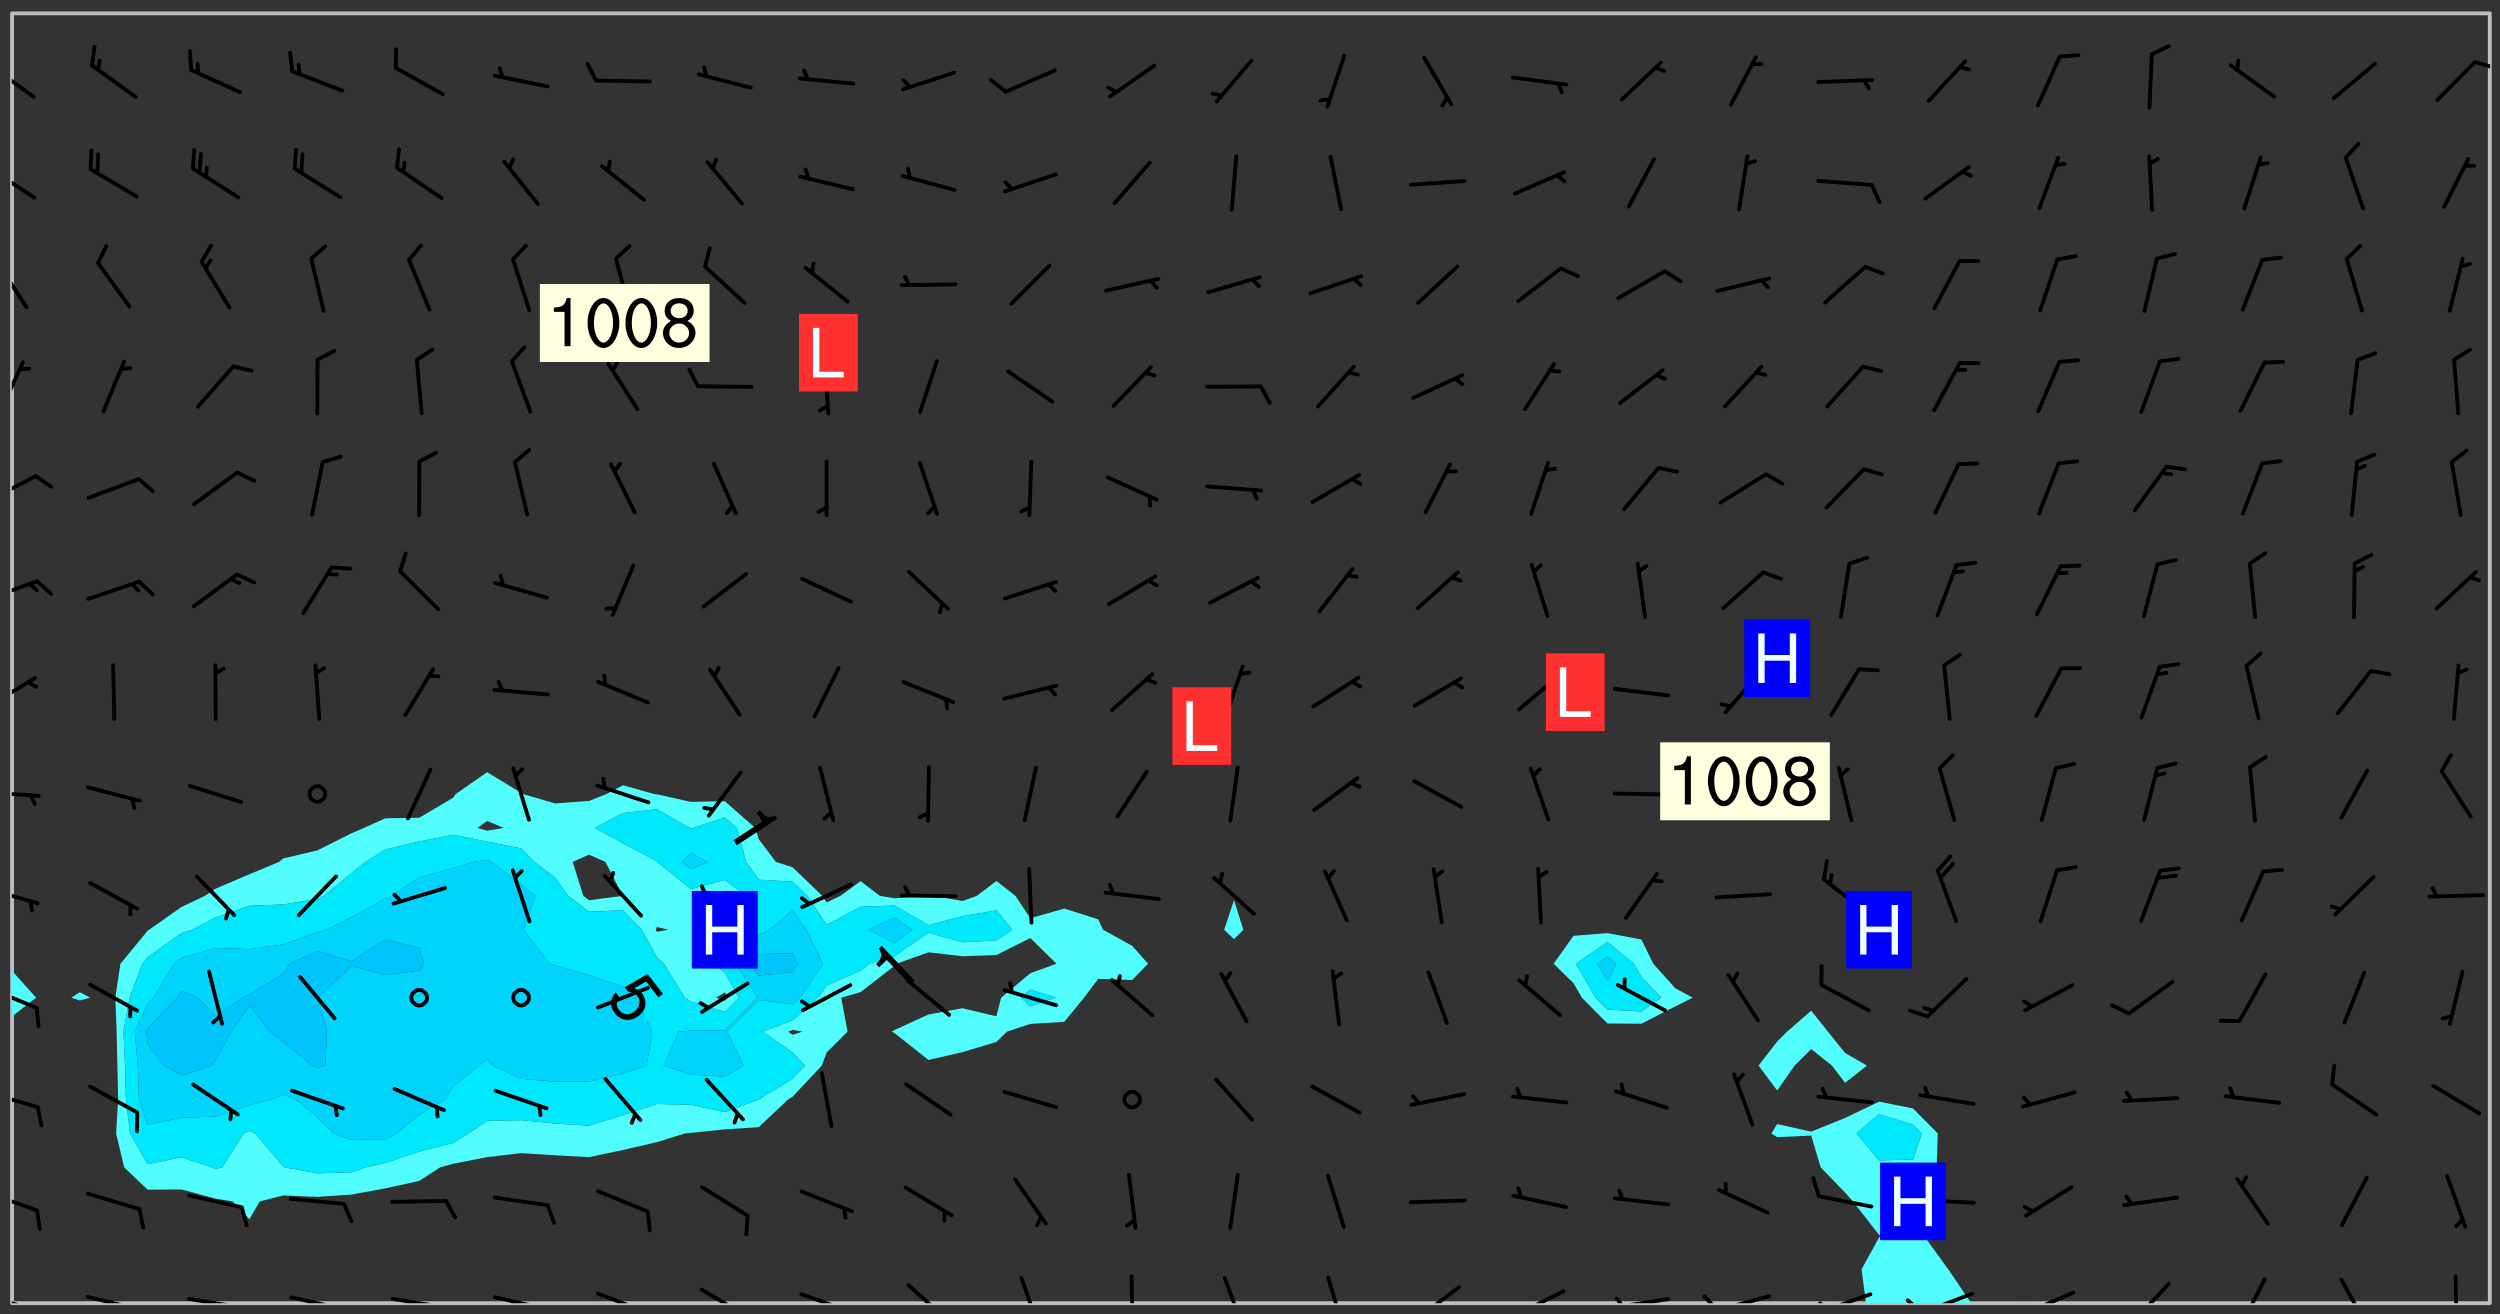 <svg xmlns="http://www.w3.org/2000/svg" role="img" xmlns:xlink="http://www.w3.org/1999/xlink" viewBox="142.45 309.95 326.84 171.84"><rect x="142.45" y="309.95" width="326.84" height="171.84" fill="#333333" stroke="none"/><defs><clipPath id="a"><path d="M144 442h1v38.328h-1zm0 0"/></clipPath><clipPath id="b"><path d="M144 311.672h1V437h-1zm0 0"/></clipPath><clipPath id="c"><path d="M144 311.672h324v168.656H144zm0 0"/></clipPath><clipPath id="d"><path d="M374 453h27v27.328h-27zm0 0"/></clipPath><clipPath id="e"><path d="M467 311.672h1v168.656h-1zm0 0"/></clipPath><clipPath id="f"><path d="M144 479h4v1.328h-4zm0 0"/></clipPath><clipPath id="g"><path d="M153 479h8v1.328h-8zm0 0"/></clipPath><clipPath id="h"><path d="M160 480h2v.328h-2zm0 0"/></clipPath><clipPath id="i"><path d="M159 480h2v.328h-2zm0 0"/></clipPath><clipPath id="j"><path d="M166 479h9v1.328h-9zm0 0"/></clipPath><clipPath id="k"><path d="M173 480h3v.328h-3zm0 0"/></clipPath><clipPath id="l"><path d="M180 479h8v1.328h-8zm0 0"/></clipPath><clipPath id="m"><path d="M187 480h2v.328h-2zm0 0"/></clipPath><clipPath id="n"><path d="M193 479h8v1.328h-8zm0 0"/></clipPath><clipPath id="o"><path d="M200 480h2v.328h-2zm0 0"/></clipPath><clipPath id="p"><path d="M206 479h9v1.328h-9zm0 0"/></clipPath><clipPath id="q"><path d="M213 480h2v.328h-2zm0 0"/></clipPath><clipPath id="r"><path d="M220 478h8v2.328h-8zm0 0"/></clipPath><clipPath id="s"><path d="M233 478h8v2.328h-8zm0 0"/></clipPath><clipPath id="t"><path d="M246 478h9v2.328h-9zm0 0"/></clipPath><clipPath id="u"><path d="M260 477h7v3.328h-7zm0 0"/></clipPath><clipPath id="v"><path d="M275 476h4v4.328h-4zm0 0"/></clipPath><clipPath id="w"><path d="M290 476h1v4.328h-1zm0 0"/></clipPath><clipPath id="x"><path d="M302 476h4v4.328h-4zm0 0"/></clipPath><clipPath id="y"><path d="M315 476h4v4.328h-4zm0 0"/></clipPath><clipPath id="z"><path d="M327 477h7v3.328h-7zm0 0"/></clipPath><clipPath id="A"><path d="M340 478h8v2.328h-8zm0 0"/></clipPath><clipPath id="B"><path d="M340 480h2v.328h-2zm0 0"/></clipPath><clipPath id="C"><path d="M353 479h8v1.328h-8zm0 0"/></clipPath><clipPath id="D"><path d="M353 479h2v1.328h-2zm0 0"/></clipPath><clipPath id="E"><path d="M366 479h8v1.328h-8zm0 0"/></clipPath><clipPath id="F"><path d="M365 479h3v1.328h-3zm0 0"/></clipPath><clipPath id="G"><path d="M380 478h8v2.328h-8zm0 0"/></clipPath><clipPath id="H"><path d="M380 480h2v.328h-2zm0 0"/></clipPath><clipPath id="I"><path d="M393 478h8v2.328h-8zm0 0"/></clipPath><clipPath id="J"><path d="M391 479h3v1.328h-3zm0 0"/></clipPath><clipPath id="K"><path d="M406 478h8v2.328h-8zm0 0"/></clipPath><clipPath id="L"><path d="M406 480h3v.328h-3zm0 0"/></clipPath><clipPath id="M"><path d="M420 477h7v3.328h-7zm0 0"/></clipPath><clipPath id="N"><path d="M435 476h4v4.328h-4zm0 0"/></clipPath><clipPath id="O"><path d="M448 477h5v3.328h-5zm0 0"/></clipPath><clipPath id="P"><path d="M463 476h1v4.328h-1zm0 0"/></clipPath><clipPath id="Q"><path d="M144 465h4v4h-4zm0 0"/></clipPath><clipPath id="R"><path d="M144 452h4v3h-4zm0 0"/></clipPath><clipPath id="S"><path d="M144 438h4v4h-4zm0 0"/></clipPath><clipPath id="T"><path d="M144 425h4v4h-4zm0 0"/></clipPath><clipPath id="U"><path d="M144 413h4v2h-4zm0 0"/></clipPath><clipPath id="V"><path d="M144 398h4v5h-4zm0 0"/></clipPath><clipPath id="W"><path d="M144 385h4v4h-4zm0 0"/></clipPath><clipPath id="X"><path d="M144 371h4v5h-4zm0 0"/></clipPath><clipPath id="Y"><path d="M144 357h2v7h-2zm0 0"/></clipPath><clipPath id="Z"><path d="M144 343h3v8h-3zm0 0"/></clipPath><clipPath id="aa"><path d="M144 331h4v6h-4zm0 0"/></clipPath><clipPath id="ab"><path d="M144 318h4v5h-4zm0 0"/></clipPath><clipPath id="ac"><path d="M465 317h3v3h-3zm0 0"/></clipPath><g id="ad" clip-path="url(#clip1)"><path fill="#fff" fill-opacity="0" fill-rule="evenodd" d="M0 0h1000v1000H0zm0 0"/><path fill="#d3d3d3" fill-opacity="0" fill-rule="evenodd" d="M162.152 355.867l-.234.293.059.234.117.172.176.234.293.348.113.059.117-.172.059-.234.176-.176.465-.176h.699l.234.293.289.816.059.176.176.23.352.234.699.699.172.176.234.348.234.41.289.582.41.465.23.234.234.176.117.23.176.293.172 1.164v.234l.059.289.059.117.117.117.348.41.117.172.176.176.176.234.117.172.172.352.059.234.234.406.234-.059-.176.176-.059.93h-.582l-.234-.113-.348.113-.117.117-.059.293-.059.176-.117.172-.465.293-.059.234-.059.113v.645l.059.172v.41l.059.059v.406l.059.406.117.176.059.059.23.641-.059.293v.699l-.059.582v.234l-.059.23-.055.352v1.922l.055.117h.426l-.367.117-.023.352.891 1.168 1.742.539 1.34.359v.539l.09.809.535.715 1.52.27.891-.086.09 1.164.535.18 1.16-.18 2.055-.984 1.16-.363 1.879-.176 1.695-.18-.18.719-1.516.086-1.25.09-.805.27-1.074.809.27.719.535.898-.18.625-.266.809.266 1.078.625.898.805.18 1.25-.18-.266.723.098.504.055.293v.172l.059.293v.406l.176.117.352.117h.406l.293-.176.113-.117.059-.117.117-.23.059-.176.352-.465.23-.176.176-.059.176.059.059.176.117.988.055.469.059.172.117.234.176.059.816.059h.289l.117.234.059.406.059.352v1.105l.117.293.117.348.289.699.176.352.582.754.352.176.172.059.469.234.641.465.348.234.293.176.293.055.23.062.816.348.293.176.113.172.352.352.117.176.523.641v.289l.059.352v.348l.059.352.059.289.117.059.172.059h.176l.582.234.176.117.176.289.176.234.113.234.293.23.117.117v.41l.059.055.289.234.234.117.059.117.117.172.059.117.23.234.059.176.234.059.117.059-.117.113-.059.117v.117l-.117.293-.117.289v.582l.176.117.117.059.059.117.117.117.113.059.176.348.059.352.059.406v.176l-.059.176-.117.699v.172l.117.176.293.293h.406l.176.117.117.172.117.293v.234h-.527l-.23-.234h-.234l-.176.059-.059.699.059.348.117.176.176.41.117.23.289.469.176.055h.523l.234.059.758.641.059.293v.234l.059.059.23.348v.352l-.117.172v.293l.293.289.293.176.172.059.293.176.293.117.582.406.289.234.293.176.219.16.016.012.23.176.641.523.176.234.117.176.176.176.113.172v.641l.117.176.469.117.582.117.234.059.23.113.293.117.113.059.586.352.289.172.176.062.176.055.176.059.699.352.289.176.234.055.289.176.234.117.641.406.293.117.172.059.234.059.41.059.23.059.234.117.059.172-.41.176.469.059.059.293.113.234.176.055.234.059.176.059.406.117.641.234.117.172.059.234v.176l-.059.117-.059.406.234.234.117.059.348.117.641.23.176.117.289.117.176.176.234.465.582 1.105.176.176.348.176.176.117.352.117 1.047.523.234.059.465.113.293.059.465.176.758.582.234.234.348.465.176.176.289.234.816.699.293.176.289.289.293.176.293.289.695.641.176.176.293.234.289.234.469.289.641.582.348.234.234.293.348.348.352.465.934.992.348.406.117.176.234.059.113.117.645.176.23.113.234.059.293.176.23.117.934.699.406.406.234.176.406.176.234.117.816.348.348.234.234.117.293.289.23.117.758.352.352.172.23.059.293.117.234.059.871.176h.816l.469.23.172.059.875.699.465.117.293.059.176.059.23.059.469.059.348.059.352.059.406.059h.293l.172.059v.23l.176.176h.293l.348.059.352.059.699.117h.641l.465-.234.293-.176.172-.117.41-.172.289-.176.934-.465.469-.293.523-.293.465-.172.465-.176 1.051-.465.289-.117.41-.117.289-.117.527-.176 1.516-.699.582-.348.289-.059.293-.059.348-.117.875-.23.352-.117h.113l.234-.059.875-.234.234-.059h.812l.352-.059.816-.117.172-.059.352-.055.293-.059.23-.059.816-.176.176-.059h.348l.234-.059.465-.117.758-.172.234-.059h.348l.41-.117.289-.059 1.285-.059h.289l.41-.059.23-.059h.176l.875-.117h.406l.41-.117h.348l.352-.113.871-.059h1.75l1.047.289.41.117.289.117.352.117.289.117 1.051.172.289.059h.293l.293.059.172.059.41.059.172.059.117.059h.117l.117.059.352.059h.113l.41.066 1.922.395 1.926.395 1.52.449 1.695.719 2.145.805 1.605-.719 1.43-.805 1.16-1.078 1.25-.449 3.035-.719 1.875-.359 2.145-1.348 2.234-1.254 2.5-1.258 1.695-.449 1.785-.18 1.16-.27.625.539 1.34-.27.715-.988.984-1.344.445-.18.805-.359 1.875-.539 1.785-.449 1.25-.27 1.16-.09 1.699-.09 1.961-.27 1.25-.09h.539l.625-.09h.891l2.145-.18 2.41-.18 2.59-.09 1.695.18 1.609.09 1.43.359 1.16.719 1.875.988 1.16 1.527.266.715.629.09.355.898.535.539.535 1.527 1.074.359h.535l-.805.535.09 1.707.715 2.695.891.805.895.988.715 1.258 1.785.539 1.52-.18.355 1.344 1.609-.805.98-.539.27.27.316-.215.219-.145.801.449.449-.359h.355l.535-.27.539-.719.535-.27.625-.988 1.16.449.84.371 1.395.617 1.695-.18h1.605l1.785.09.18-1.707.535-1.344.805.27.492.848.402.406-.09.539v.359l.715.449.711-.27h1.43l.359.988.445 1.258.715 1.344 1.25.629 1.695.629.715-.18.18-.539.98-.09.449.359.086 1.258-.266.629-.535.18v.539l.715.984.266.539.984.988.801 1.078-.266.359-.09.898-.625 2.332-.355 2.066-.09 1.793-.18.719-.09.539v1.438l-.98 1.883-.359 1.707-.535.898-.805 1.168-.266.539 2.055 1.254.086.359-.355.539-.09-.18v.809l.09 1.438-.445.715-1.074.094-.266.715.535.898.805.719 1.16.809 1.34.27.445.359-.355.449-1.789-.09-1.25-.449-.715-.719-.625-.09-.176 3.59-.188 1.309h89.359V311.703h-55.27v49.082l.762.125 3.289.543 2.023 2.836v2.754l2.352.332 2.348.332h4.051l-1.379 4.16-2.023.707-2.023.703-.543.344-2.594 1.617-.188.117-2.023-2.078-.73-2.742-2.672-2.078-1.375-3.5-.066-.082-1.957-2.672 2.75-1.418v-49.082H294.422v91.414l.117.031.133.012.074.074.105.047.09.059.086.059.09.059.297.297.059.09.031.117.027.117.016.137-.031.117-.059.09-.059.086-.043.105-.047.102-.027.121v.145l.176.27.148.148.074.086.074.074.043.105.062.09.059.086.043.105.059.09.047.102.043.105.059.086.117.18.074.074.062.086.059.09.043.105.059.09.059.086.062.09.059.09.043.102.117.18.074.074.059.086.074.074.09.059.105.047h.148l.133-.016.133.016.102-.047.074-.074.047-.102-.016-.133v-.148l-.047-.105-.027-.117-.047-.102-.027-.121-.043-.102-.062-.09-.043-.102-.043-.105-.031-.117-.016-.133-.012-.137.086-.059.059-.086.121-.031.043.105.016.133v.117l.059.102.059.09.09.059.148.148.059.09.043.105-.012.102.086.059.105.047.086.059.09.059.074.074-.117.027-.105.047-.086.059-.074.074-.059.09-.062.086-.027.121-.047.102-.043.105-.031.117-.012.133-.016.133v.148l.027.117.047.105.043.102.059.09.074.074.09.059.074.074.09.059.059.09.043.105.047.102.117.031.133.016h.148l.117-.031.105.043.043.105.047.102.027.121L299.5 410l.027.117.031.121.027.117.105.043.102.047.133-.016.148.148.062.086.074.074.07.074.09.062.105.043.102.043.117.031.137.016.117-.031.074-.074.027-.117-.012-.133-.031-.121-.027-.117.043-.105h.117l.09.062.117.027h.148l.133.016h.148l.133.016.133-.016h.148l.133-.016.133-.012.137.012.117-.027.133-.016.191-.059-.059.176-.016.133-.027.121-.016.133-.059.086-.133.016-.105.047-.105.043-.117.031-.117.027-.266.031h-.148l-.133.016-.074.074.059.086.148.148.117.18.074.07.09.062.09.059.086.059.09.059.102.043.105.062.105.043.086.059.105.047.102.043.18.117.059.09-.043.102-.047.105.016.133.223.223.059.09.043.102.031.121.043.102.016.133.031.117.012.137.031.117.148.148.102.043.105.043.117.031.133.016.137.016h.117l.117-.031.09-.059.043-.105.047-.102.043-.105.031-.117.012-.133v-.148l-.012-.133-.016-.133-.031-.117-.043-.105-.047-.105-.043-.102-.043-.105-.016-.133.016-.133.027-.117.031-.117.027-.121.047-.102.09-.059.086-.062.074-.074.09-.059.223-.223.059-.086.074-.074.117-.18.059-.086v-.148l-.074-.074-.102-.047-.105-.043-.102-.043-.059-.09-.047-.105-.027-.117.09-.059.117-.031.102-.043.18-.117.148-.148.012-.133-.012-.105-.09-.059-.133.016h-.148l-.133.016-.133-.016-.121-.031-.086-.059-.074-.074-.059-.09-.062-.086-.117-.18-.059-.086.031-.121.086-.059.121-.031.059-.086v-.121l-.031-.117-.059-.09-.059-.086-.047-.105-.027-.117-.016-.133.059-.09.074-.074.09-.059.117-.18.074-.074.059-.086.148-.148.121-.031.133-.016.133.016.074.074.043.105.016.133-.031.117-.117.031-.133.012-.148.148-.043.105-.047.102-.027.121-.031.117v.148l.031.117.043.105.059.09.074.07.074.074.117.031.121.027.117-.027.133-.016h.117l.09.059.074.074.047.105.059.086.102.047.133.016.105.043.086.059-.012.105-.074.074-.18.117-.059.09-.09.059-.07.074-.074.074-.062.09-.027.117-.016.133.016.133-.016.133v.148l.016.133.027.117.031.121.074.074.09.059.086.059.09.059.117.031v.086l-.102.047-.09.059-.266.031-.117.027h-.148l-.105.043-.102.047-.059.09-.062.234-.012.133-.031.121-.016.133v.293l-.012.133.012.137.016.133.133.016.133.012.121.031.086.059.074.074.047.105.043.102.016.133v.445l-.016.133v.445l.031.266.027.117.016.133.031.117.086.211.031.266v.148l-.031.117-.027.117-.031.121-.027.117-.031.117-.031.121-.012.133-.016.133.09.059.117-.031.102.016.047.105-.031.266v.441l-.043.105-.047.105-.043.102-.043.105-.059.086-.031.121-.043.117-.031.117-.016.133.016.133.059.09.105.047.086.059.059.086-.012.137-.031.117-.043.102v.445l-.016.133v.148l-.031.117-.043.105-.027.117-.047.105-.043.102-.031.121-.027.117-.031.133-.031.117-.027.117-.043.105-.031.117-.031.121-.012.133-.016.133v.297l.027.117v.148l.047.398.027.117.059.09.121.031h.148l.133-.016.059.09v.117l-.059.09-.09.059-.102.043-.105.047-.09.059-.086.059-.137.016-.117-.031-.133-.016-.102.047-.062.086-.012.137-.016.133-.031.117-.027.117-.016.133-.031.121v.297l.016.133.031.117v.148l.012.133v.148l-.027.117-.047.102-.027.121-.031.117-.059.09-.074.074-.102.043-.105.047-.117.027-.121.031-.102-.047.059-.086.105-.047.027-.117.031-.117.027-.121.031-.117v-.148l.016-.133-.031-.117-.043-.105-.105.016-.074.074-.102.043-.09.062-.074.074-.043.102-.016.133-.031.117L304.25 426l-.031.117-.027.117-.031.121-.027.117-.031.117-.043.105-.09.059h-.09l-.117-.031-.031-.086.016-.137-.031-.117v-.148l-.012-.133v-.148l-.062-.234-.027-.121-.043-.102-.047-.105-.059-.086-.059-.09-.043-.105-.062-.086-.148-.148-.07-.074-.105-.047-.105-.043-.102-.043-.297-.297-.09-.074-.086-.059-.105-.043-.09-.062-.086-.059-.105-.043-.09-.059-.086-.062-.074-.07-.105-.047-.086-.059-.105-.043-.09-.062-.102-.043-.105-.043-.086-.059-.105-.047-.105-.043-.102-.047-.09-.059-.102-.043-.105-.043-.09-.062-.117-.027-.133-.016-.133.016H299.75l-.133.016-.117-.031-.09-.059-.074-.074-.09-.059-.102-.047h-.148l-.121-.027-.102-.043-.074-.074-.117-.18-.09-.059-.102-.043-.09-.062-.105-.043-.09-.059-.086-.059-.105-.047-.059-.086-.059-.09-.043-.105-.047-.102-.074-.074-.086-.059-.074-.074-.09-.059-.223-.223-.043-.105-.031-.266.105-.043h.145l.105.043.074.074.09.059.086.059.105.047.09.059.148.148.07.074.148.148.062.086.074.074.086.059.074.074.09.062.09.059.086.059.27.176.102.047.105.043.102.043.047-.074.059-.086.074-.074.07-.074.105.043.074.074.059.09.043.102.047.105.043.105.121.027.117-.027.074-.09.043-.105.059-.09.074-.074.105-.043.117-.027.133.012.09.059.148.148.059.09.043.105.047.102.043.105.043.102.105.047.105.043.133.016.086-.059.059-.09.074-.074.105-.043.117.027.105.047.102.043.105.043.102.047.18.117v.117l-.016.133.016.133.016.137.059.086.102.047.121.027.117.031h.148l.117-.031.059-.09.18-.117.059-.09.074-.074.059-.086.117-.18.18-.117.117.031.09.059.043.074-.016.133v.117l.09.059h.148l.133-.016.133-.012.266-.031.105-.043.117-.031.121-.027.074-.074.07-.074.062-.09-.016-.105-.047-.102-.102-.043-.105-.016-.117.027-.266.031h-.148l-.074-.074-.09-.059-.117-.031-.117-.027-.133-.016h-.148l-.133.016h-.297l-.105-.047-.148-.148-.043-.102-.059-.09.223-.223.086-.059.105-.043.117-.031.133-.016.133.016.137.016.102.043.133-.012.09-.062.102-.043.062-.09-.047-.102-.09-.059-.117-.031-.102-.043-.059-.09-.062-.09v-.117l.016-.133.105-.047.074-.07v-.121l-.09-.059-.031-.117.09-.059.074-.074.043-.105.059-.09.047-.102.016-.133v-.148l-.047-.105-.043-.102-.09-.059-.133-.016-.102-.043-.137-.016-.117-.031h-.445l-.133-.016-.133-.012-.133-.016-.117-.031h-.148l-.133-.016-.133-.012-.266-.031-.121-.043-.086-.059-.074-.074v-.148l.012-.133.105-.047.102-.043.133-.016h.152l.133-.016h.293l.121.031.102.043.09.059.234.062.121-.047.09-.059.102-.043.133-.016.105.043.102.047.133.012.121-.027h.145l.121-.031.117-.027.105-.047.074-.074.086-.059.148-.148.059-.086.047-.105.027-.117.016-.105-.102-.043-.09-.059-.117-.031-.105-.043-.09-.062-.074-.086-.074-.074-.102-.043-.105-.047-.102-.043-.059-.09-.047-.102-.086-.211-.062-.086-.059-.09-.074-.074-.086-.059h-.27l-.117.031-.09.059-.102.043-.133.016-.105-.016-.027-.117-.062-.09-.117-.031-.102-.043-.148-.148-.031-.117-.016-.105.074-.074.18-.117.117-.027.117-.031.137.016.102.043.105.043.102.047.105.043.117.031.133.016.117.027.133.016.105-.016.09-.059-.074-.074-.105-.043-.074-.074-.074-.09-.148-.148-.086-.059-.09-.059-.074-.074-.09-.059-.102-.047-.121-.027-.102-.047-.105-.043-.117-.031-.102-.043-.121-.031h-.148l-.117.031-.105.043-.086.062-.18.117-.086.059-.09.059-.105.047-.086.059-.105.043-.102.043-.105.047-.074.074-.059.09-.059.086-.047.105-.059.086-.074.074-.133-.012-.117-.031h-.117l-.074.074-.09.059-.074.074-.09.059-.086.059-.105.047-.102.043-.137.016-.102-.043-.148-.148-.105-.047h-.086l-.105.047-.102.043-.121.031-.117-.031-.074-.074v-.117l.031-.121.074-.07.059-.09.074-.074.117-.031.105-.043h.293l.133-.016.137-.016.102-.043.09-.059.102-.047.09-.059.133-.012.09.059.133.012.09-.059.086-.059.105-.043.09-.059.086-.062.09-.059.148-.148.059-.086.059-.09.105-.043.133-.016.117.027.121.031.059-.059.059-.09.031-.266.027-.117.105.012.133.016.102-.043.09-.059.059-.09.074-.074.059-.09.047-.102.012-.133-.012-.133-.047-.105-.148-.148-.059-.09-.059-.086-.043-.105v-.445l.016-.133v-.148l.012-.133-.059-.059-.09.059-.102-.043-.18-.117-.086-.059-.062-.09-.059-.09-.074-.074-.086-.059-.121.031-.102.012-.105.047-.086.059-.105.043-.148.148-.09.059-.086.059-.09.062-.105.043-.133.016v-.121l.105-.043.117-.031.074-.07.043-.105v-.148l-.027-.117-.148-.148-.133-.016h-.148l-.117.031-.105.043-.102.043-.09.062-.117.027-.074-.074.012-.133-.043-.102-.043-.105-.09-.059-.117.027-.121.031-.117.031-.102.043-.121.031-.102.043-.105.043-.09.059-.102.016v-.117l.016-.133-.059-.09-.074.043-.148.148-.059.09-.074.074-.047.105-.043.102-.074.074-.059.09-.074.074-.059.086-.074.074-.09.062-.074.07-.074.074-.102.016-.133.016-.105-.043v-.121l.148-.148.043-.102.059-.09.047-.102.043-.105.059-.09.031-.117.043-.102.031-.121.027-.117.047-.105.043-.102.043-.105.074-.07.09-.062.09-.059.102-.043h.297l.266-.031.105-.043-.074-.074-.117-.031-.105-.043-.09-.059-.102-.047-.09-.059-.102-.043-.105-.043-.09-.062-.086-.059-.105-.043-.102-.043-.121-.031-.117-.031-.102-.043L297.5 410.25l-.102-.043-.09-.059-.043-.105-.016-.133.102-.043.133-.016.137.016.133-.016.102-.043.059-.09.016-.105-.09-.059-.074-.074-.102-.043-.09-.059-.148-.148-.043-.105-.016-.133v-.293l-.059-.09-.09-.059-.074-.074-.043-.105-.031-.117-.059-.09-.074-.074-.117-.027-.074-.074-.09-.059-.09-.062-.086-.059-.074-.074-.059-.086-.047-.105-.086-.059-.148-.148-.195-.059-.133.016-.102.043-.074.074-.047.102-.043.105-.059.09-.059.086-.297.297-.09.059h-.086l-.062-.086-.043-.105.031-.117.059-.09.027-.117-.012-.133-.09-.062-.105.047-.117.027-.117.031-.27.176-.102.047-.117.027-.105.047-.09.059-.102.043-.059-.086-.047-.105.016-.133.047-.105.07-.074.074-.07.059-.09v-.148l-.043-.105h-.238l-.102.047-.031.117-.027.117-.031.121-.074.043-.133.016-.074-.047-.043-.102-.043-.105-.047-.102-.043-.105-.121.031-.102.043-.133.016-.117.031-.105.043-.09.059-.102.047-.121.027-.133.016-.102-.043-.059-.09-.047-.105-.043-.102-.043-.105v-.117l.059-.09.086-.059.18-.117.102-.047.105-.043.105-.059.102-.043.09-.062.102-.043.105-.059.102-.047.09-.059.105-.043.102-.043.09-.062.102-.043.137-.016.117.031.102.043.121.031.102.043.105.047.102.043.105.043.102.047.105.043.102.043.105.047.086.059.105.043.117.031.105.043.102.047.09.059.105.043.102.043.105.047.117.027.102.047.121.027h.148l.086-.059.016-.102.059-.09-.027-.117-.074-.074-.117-.18-.074-.074-.09-.074-.18-.117-.086-.059-.105-.043-.102-.047-.27-.176-.059-.09-.074-.074-.059-.09-.043-.102-.031-.117-.016-.137v-.562l-.012-.133-.016-.133-.031-.117-.016-.133-.012-.133-.031-.121-.223-.223-.059-.086-.016-.105.031-.117.133-.016v-91.414H172.992v1.453l-.059.234-.352 1.051-.172.523-.117.348-.176.41-.117.172-.234.293-.23.059h-.352l-.117.059-.23.406v.293l.117.176.23.23.117.234.641.758.293.465.176.234.23.352.234.348.641.816.176.465.172.41.117.695.176.469.117 1.398.059.465v.875l.117 1.047v4.781l-.059.465-.352 1.281-.176.523-.113.41-.352.93L172.934 336l-.234.582-.117.176-.172.348-.176.406-.352.816-.059.293-.113.293-.117.289-.059.176-.117.875-.059.406-.059.117-.059.176-.059.172-.23.527-.117.172v.234l-.117.234-.059.172-.176.586v.289l-.059.176v.293l-.059.113-.059.527v.172l-.055.234v2.621l-.176.816-.117.176-.176.234-.117.172-.113.234-.586.934-.23.289-.293.465-.176.234-.289.352-.352.699-.113.23-.176.41-.176.23-.406.527-.816.699-.293.172-.289.234-.176.117-.176.176-.523.406-.527.176-.172.176-.234.055-.641.176h-.758m12.211 31.023l-1.074.449.359.895 1.25-.715.445-.539-.98-.09"/><path fill="#d3d3d3" fill-opacity="0" fill-rule="evenodd" d="M201.508 416.598h-.895l.449.629.98.359.805-.09.445-.988-.176.09-.715-.355-.895.355m154.621 59.07l-.059-.523v-.293l.113-.293.059-.23.469-.469h.113l.117-.113.117-.059h.176l.234-.059h.348l.234.059.117.059.23.172.059.176.117.582v.293l-.117.176-.172.289-.176.176-.527.523-.23.234-.117.059h-.176l-.117-.059-.406-.293-.176-.117-.117-.059-.059-.113-.055-.117m6.641-10.957l-.059-.172v-1.109l.059-.172.176-.059.172-.059h.176l.234-.059.117.059.059.699-.059.172-.117.176-.117.059-.234.523-.113.059h-.234l-.059-.117m9.613-14.391l-.117-.176v-.699l.293-.875.117-.172.176-.352.113-.23.117-.293.352-.758.117-.23.172-.234h.176l.117-.059h.641l.117.059.234.234.172.113.352.293.117.117.113.176v.113l.117.059.117.117v.699l-.059.176v.23l-.059.176-.348 1.051-.117.23-.117.234-.117.059-.23.234-.641.289h-.875l-.41-.117-.641-.465"/><path fill="none" stroke="#bebebe" stroke-linecap="round" stroke-linejoin="round" stroke-miterlimit="10" stroke-width=".5" d="M467.957 311.695H144.027v168.625h323.93v-168.625"/><g clip-path="url(#a)"><path fill="#fff" fill-opacity="0" fill-rule="evenodd" d="M144 475.891v4.438h.004H144v-37.473 33.035"/></g><g clip-path="url(#b)"><path fill="#fff" fill-opacity="0" fill-rule="evenodd" d="M144 435.945v.902-125.176h.004H144v124.273"/></g><path fill="#50fcfc" fill-rule="evenodd" d="M144 436.848v6.008l.004-.004v-6l-.004-.004"/><g clip-path="url(#c)"><path fill="#fff" fill-opacity="0" fill-rule="evenodd" d="M144.004 480.328v-37.477l3.164-2.469-3.164-3.531V311.672h8.871v127.988l-1.105.723 1.105.371 1.367-.371-1.367-.723V311.672h53.262v99.23l-4.105 2.852-.332.484-4.438 2.617-4.441.078-2.801 1.258-1.637.711-4.438 2.219-4.438 1.051-.586.457-3.855 1.617-4.438 1.887-1.391.938-3.047 1.445-4.254 2.992-.184.117-3.559 4.32-.668 4.438.172 4.438.105 4.441.094 4.438-.262 4.438 1.059 4.438 3.059 2.906 4.438-.023 4.438 1.199 2.234.359 2.203 2.328 1.344-2.328 3.098-.785 4.438.191 4.438-.301 4.438-.809 4.441-.977 2.711-1.762 1.727-.488 4.438-.859 4.438-.523 4.441.281 4.438.242 4.438-.934 4.438-1.02 3.633-1.137.805-.082 4.441-.453 4.438-.293 3.824-3.609.613-.375 3.805-4.062.633-1.707 2.738-2.734-.832-4.438 2.531-.727 4.441-3.441.234-.27 4.203-1.492 4.438.512 4.438-.152 4.441-2.227 3.414 3.359-3.414 1.238-3.816 3.199-.625 2.434-4.438-1.055-4.438.82-4.438 2.023-.367.215.367.195 4.438 3.512 4.438-1.027 4.438-1.324 1.395-1.355 3.047-1.008 4.438-.273 2.586-3.156 1.852-2.465 4.438.148 2.078-2.121-2.078-2.34-3.797-2.098-.641-1.363-4.438-1.414L277.152 430l-1.957-2.93-2.484-1.949-2.562 1.949-1.875.668-3.934-.668-.504-.289-.504.289-3.934.32-1.93-.32-2.512-1.918-2.637 1.918-1.801.871-.578-.871-3.859-3.723-2.207-.719-2.23-2.961-.465-1.477-3.973-3.492-4.441.09-4.438-.996-.387-.039-4.051-1.145-2.156 1.145-2.281.906-4.438.328-4.199-1.234-.242-.145-4.438-2.707v-99.23h97.645v115.977l-1.293 3.859 1.293 1.219 1.227-1.219-1.227-3.859V311.672h48.82V431.941l-4.438.352-2.598 3.652 2.598 2.539 1.094 1.898 3.344 3.375 4.441.027 4.438-2.266 2.266-1.137-2.266-1.227-2.887-3.211-1.551-3.168-4.441-.836V311.672h26.633v130.41l-3.148 2.738-1.293 1.297-2.438 3.145 2.438 3.262 2.277-3.262 2.164-2.16 2.719 2.16 1.719 2.25 2.863-2.25-2.863-1.645-2.242-2.797-2.195-2.738V311.672h88.762v168.656h-67.84l-2.996-4.438-.176-.223-3.047-4.215-1.391-1.676-1.172-2.762 1.172-.914 3.09-3.527.152-4.438-3.242-3.273-4.438-.887-4.438 2.129-4.438 1.789-4.441-.988-.77 1.23.77.477 4.441-.203 1.246 4.164 3.191 3.297 1.023 1.145 3.414 4.379.25.059-.25.277-2.289 4.16.586 4.438H144.004"/></g><path fill="#50fcfc" fill-rule="evenodd" d="M147.168 440.383l-3.164 2.469v-6l3.164 3.531m5.707.371l-1.105-.371 1.105-.723 1.367.723-1.367.371m4.824 4.066l-.172-4.438.668-4.438 3.559-4.32.184-.117 4.254-2.992 3.047-1.445 1.391-.938 4.438-1.887 3.855-1.617.586-.457 4.438-1.051 4.438-2.219 1.637-.711 2.801-1.258 4.441-.078 4.438-2.617.332-.484 4.105-2.852v6.375l-1.25.914 1.25.359 2.164-.359-2.164-.914v-6.375l4.438 2.707.242.145 4.199 1.234 4.438-.328v7.027l-2.133.941 1.391 4.441.742.57 4.422-.57-2.277-4.441-2.145-.941v-7.027l2.281-.906 2.156-1.145 4.051 1.145.387.039V415.75l-4.438.492-3.668 1.949 3.668 2.008 4.438 2.363v8.582l-.145.363.145.262 1.5-.262-1.5-.363v-8.582l.039.066 4.398 3.551 4.441-1.195 2.77 2.086-2.77 3.137-1.383 1.301-.051 4.438 1.434 1.176v2.566l-1.148.695 1.148.395.395-.395-.395-.695v-2.566l1.848 3.262-1.848 1.852-4.441-1.348-.789-.504-2.723-4.438-.926-.84-1.961-3.598-2.477-2.562-4.438.211-2.719-2.086-1.719-2.391-2.695-2.051-1.746-1.758-8.875-1.781-4.438.863-4.441 1.07-2.594 1.605-1.844 1.488-3.59 2.953-.848.402-4.438.719-4.441.18-4.438 1.52-3.047 1.617-1.391.418-4.438 3.176-.695.844-1.656 4.438-.812 4.438.211 4.441.117 4.438.531 4.438 2.305 4.012 4.438-.91 4 1.336.438.199.871-.199 2.801-4.438.766-.336.75.336 3.691 4.367.227.07 4.211.773 4.438-.129 1.82-.645 2.617-.582 4.441-1.492 4.438-1.129 1.996-1.234 2.441-1.652 4.438-.09 4.441.445 4.438.273 4.438-1.367 4.438-1.465 4.438.109 4.441.957 4.43-1.648.008-.004 4.438-2.719 1.605-1.715-1.605-1.699-3.938-2.742 3.938-1.477v1.254l-.602.223.602.418 1.246-.418-1.246-.223v-1.254l3.309-2.961 1.129-1.594 4.438-1.938 1.113-.906 3.328-1 4.438-3.059 4.438 1.258 4.438-.258 2.082-1.379-2.082-2.535-4.438.75-4.438 1.188-4.438-2.57-4.441.156-4.438 2.363-2.516-3.789-1.922-1.855-4.438-.258-1.641-2.328-1.23-4.438-1.566-1.379-4.105 1.379-.336.102-.18-.102-4.258-2.441v-1.957l4.438.996 4.441-.09 3.973 3.492.465 1.477 2.23 2.961 2.207.719 3.859 3.723.578.871 1.801-.871 2.637-1.918 2.512 1.918 1.93.32 3.934-.32.504-.289.504.289 3.934.668 1.875-.668 2.562-1.949 2.484 1.949L277.152 430l4.438-1.27 4.438 1.414.641 1.363 3.797 2.098 2.078 2.34-2.078 2.121-4.438-.148-1.852 2.465-2.586 3.156-4.438.273-3.047 1.008-1.395 1.355-4.438 1.324-4.438 1.027-4.438-3.512-.367-.195.367-.215 4.438-2.023 4.438-.82 4.438 1.055.625-2.434 3.816-3.199v2.133l-1.273 1.066 1.273 1.145 3.352-1.145-3.352-1.066v-2.133l3.414-1.238-3.414-3.359-4.441 2.227-4.438.152-4.438-.512-4.203 1.492-.234.27-4.441 3.441-2.531.727.832 4.438-2.738 2.734-.633 1.707-3.805 4.062-.613.375-3.824 3.609-4.438.293-4.441.453-.805.082-3.633 1.137-4.438 1.02-4.438.934-4.438-.242-4.441-.281-4.438.523-4.438.859-1.727.488-2.711 1.762-4.441.977-4.438.809-4.438.301-4.438-.191-3.098.785-1.344 2.328-2.203-2.328-2.234-.359-4.438-1.199-4.438.023-3.059-2.906-1.059-4.438.262-4.438-.094-4.438-.105-4.441"/><path fill="#00e8fc" fill-rule="evenodd" d="M158.801 449.262l-.211-4.441.812-4.438 1.656-4.438.695-.844 4.438-3.176 1.391-.418 3.047-1.617 4.438-1.52 4.441-.18 4.438-.719.848-.402 3.59-2.953 1.844-1.488 2.594-1.605 4.441-1.07 4.438-.863 4.438.891v2.383l-1.852.266-2.586.773-4.438 1.262-3.645 2.406-.797.355-4.438 2.457-3.328 1.625-1.109.297-4.438 1.609-4.441.613-4.438-.113-4.438 1.242-.984.789-2.684 4.438-.77.797-1.68 3.641.391 4.441.148 4.438 1.141 3.27 4.438-.883 4.438-.164 4.438-1.492 2.871-.73 1.57-.633 1.645.633 2.793 2.312 2.148 2.125 2.289.824 4.438-.027 1.5-.797 2.941-2.465 3.395-1.973 1.043-1.684 3.371-2.754 1.066-.875.727.875L210.574 451l4.441.359 4.438-.004 4.438-1.066 3.105-1.027.734-4.441-2.09-4.438-1.75-1.453-4.438-1.488-4.438-1.301-.688-.195-3.43-4.438 1.578-4.438-1.902-1.488-3.832-2.953-.605-.266v-2.383l4.438.891 1.746 1.758 2.695 2.051 1.719 2.391 2.719 2.086 4.438-.211 2.477 2.562 1.961 3.598.926.84 2.723 4.438.789.504 4.441 1.348 1.848-1.852-1.848-3.262-1.434-1.176.051-4.438 1.383-1.301 2.77-3.137-2.77-2.086-4.441 1.195-4.398-3.551-.039-.066-4.438-2.363-3.668-2.008 3.668-1.949 4.438-.492 4.258 2.441.18.102v3.168l-1.184 1.168 1.184.957 2.203-.957-2.203-1.168v-3.168l.336-.102 4.105-1.379 1.566 1.379 1.23 4.438 1.641 2.328 4.438.258v3.695l-3.012 2.598-1.426.672-2.996 3.766 2.832 4.438-4.273 4.281-4.441.023-1.613.133-1.938 4.441 3.551 1.188 4.441.246 2.508-1.434-2.211-4.441 4.141-4.133 4.438.566.977-.871 2.996-4.438-2.211-4.438-1.762-2.598v-3.695l1.922 1.855 2.516 3.789 4.438-2.363 4.441-.156v1.582l-3.438 1.586 3.438 1.719 2.32-1.719-2.32-1.586v-1.582l4.438 2.57 4.438-1.188 4.438-.75 2.082 2.535-2.082 1.379-4.438.258-4.438-1.258-4.438 3.059-3.328 1-1.113.906-4.438 1.938-1.129 1.594-3.309 2.961-3.938 1.477 3.938 2.742 1.605 1.699-1.605 1.715-4.438 2.719-.008.004-4.43 1.648-4.441-.957-4.438-.109-4.438 1.465-4.438 1.367-4.438-.273-4.441-.445-4.438.09-2.441 1.652-1.996 1.234-4.438 1.129-4.441 1.492-2.617.582-1.82.645-4.438.129-4.211-.773-.227-.07-3.691-4.367-.75-.336-.766.336-2.801 4.438-.871.199-.438-.199-4-1.336-4.438.91-2.305-4.012-.531-4.438-.117-4.438"/><path fill="#00d4fc" fill-rule="evenodd" d="M160.465 449.262l-.391-4.441 1.68-3.641.77-.797 2.684-4.438.984-.789 4.438-1.242 4.438.113 4.441-.613 4.438-1.609 1.109-.297 3.328-1.625 4.438-2.457v5.367l-4.438 2.836-4.438-1.355-3.641 1.672-.797 1.309-4.441 2.703-.914.426-3.523 2.438-2.332-2.438-2.105-.848-.555.848-3.883 4.016-.195.422.195 1.641 2.16 2.801 2.277 1.285 3.898-1.285.539-.746 2.09-3.695 2.348-3.461 2.691 3.461 1.75 1.316 3.773 3.125.664.262 1.031-.262.211-4.441-1.184-4.438 4.379-4.145 4.438 1.195 4.441-.598.637-.891-.637-2.051-4.441-1.102v-5.367l.797-.355 3.645-2.406 4.438-1.262 2.586-.773 1.852-.266.605.266 3.832 2.953 1.902 1.488-1.578 4.438 3.43 4.438.688.195 4.438 1.301 4.438 1.488 1.75 1.453 2.09 4.438-.734 4.441-3.105 1.027-4.438 1.066-4.438.004-4.441-.359-3.711-1.738-.727-.875-1.066.875-3.371 2.754-1.043 1.684-3.395 1.973-2.941 2.465-1.5.797-4.438.027-2.289-.824-2.148-2.125-2.793-2.312-1.645-.633-1.57.633-2.871.73-4.438 1.492-4.438.164-4.438.883-1.141-3.27-.148-4.438"/><path fill="#00c4fc" fill-rule="evenodd" d="M161.754 446.461l-.195-1.641.195-.422 3.883-4.016.555-.848 2.105.848 2.332 2.438 3.523-2.438.914-.426 4.441-2.703.797-1.309 3.641-1.672 4.438 1.355 4.438-2.836 4.441 1.102.637 2.051-.637.891-4.441.598-4.438-1.195-4.379 4.145 1.184 4.438-.211 4.441-1.031.262-.664-.262-3.773-3.125-1.75-1.316-2.691-3.461-2.348 3.461-2.09 3.695-.539.746-3.898 1.285-2.277-1.285-2.16-2.801"/><path fill="#fff" fill-opacity="0" fill-rule="evenodd" d="M206.137 417.277l-1.25.914 1.25.359 2.164-.359-2.164-.914m13.316 4.41l-2.133.941 1.391 4.441.742.57 4.422-.57-2.277-4.441-2.145-.941m8.875 9.457l-.145.363.145.262 1.5-.262-1.5-.363"/><path fill="#00d4fc" fill-rule="evenodd" d="M232.766 450.449l-3.551-1.188 1.938-4.441 1.613-.133 4.441-.023 4.273-4.281-2.832-4.438 2.996-3.766 1.426-.672 3.012-2.598v5.664l-4.438.105-1.008 1.266 1.008 1.559 4.438-.461.641-1.098-.641-1.371v-5.664l1.762 2.598 2.211 4.438-2.996 4.438-.977.871-4.438-.566-4.141 4.133 2.211 4.441-2.508 1.434-4.441-.246m0-26.863l-1.184-.957 1.184-1.168 2.203 1.168-2.203.957"/><path fill="#fff" fill-opacity="0" fill-rule="evenodd" d="M237.207 439.688l-1.148.695 1.148.395.395-.395-.395-.695"/><path fill="#00c4fc" fill-rule="evenodd" d="M241.645 437.504l-1.008-1.559 1.008-1.266 4.438-.105.641 1.371-.641 1.098-4.438.461"/><path fill="#fff" fill-opacity="0" fill-rule="evenodd" d="M246.082 444.598l-.602.223.602.418 1.246-.418-1.246-.223"/><path fill="#00d4fc" fill-rule="evenodd" d="M259.398 433.227l-3.438-1.719 3.438-1.586 2.32 1.586-2.32 1.719"/><path fill="#00e8fc" fill-rule="evenodd" d="M277.152 441.527l-1.273-1.145 1.273-1.066 3.352 1.066-3.352 1.145"/><path fill="#50fcfc" fill-rule="evenodd" d="M303.781 432.727l-1.293-1.219 1.293-3.859 1.227 3.859-1.227 1.219m44.383 5.758l-2.598-2.539 2.598-3.652 4.438-.352v1.152l-4.125 2.852 2.582 4.438 1.543 1.559 4.441.238 2.602-1.797-2.602-2.723-.984-1.715-3.457-2.852v-1.152l4.441.836 1.551 3.168 2.887 3.211 2.266 1.227-2.266 1.137-4.438 2.266-4.441-.027-3.344-3.375-1.094-1.898"/><path fill="#00e8fc" fill-rule="evenodd" d="M351.059 440.383l-2.582-4.438 4.125-2.852v1.918l-1.348.934 1.348 2.223 1.133-2.223-1.133-.934v-1.918l3.457 2.852.984 1.715 2.602 2.723-2.602 1.797-4.441-.238-1.543-1.559"/><path fill="#00d4fc" fill-rule="evenodd" d="M352.602 438.168l-1.348-2.223 1.348-.934 1.133.934-1.133 2.223"/><path fill="#50fcfc" fill-rule="evenodd" d="M374.793 452.523l-2.438-3.262 2.438-3.145 1.293-1.297 3.148-2.738 2.195 2.738 2.242 2.797 2.863 1.645-2.863 2.25-1.719-2.25-2.719-2.16-2.164 2.16-2.277 3.262"/><g clip-path="url(#d)"><path fill="#50fcfc" fill-rule="evenodd" d="M374.793 458.613l-.77-.477.77-1.23 4.441.988 4.438-1.789 4.438-2.129v1.652l-2.957 2.508 2.957 3.512 4.438-.09 1.145-3.422-1.145-1.152-4.438-1.355v-1.652l4.438.887 3.242 3.273-.152 4.438-3.09 3.527-1.172.914 1.172 2.762 1.391 1.676 3.047 4.215.176.223 2.996 4.438h-13.75l-.586-4.438 2.289-4.16.25-.277-.25-.059-3.414-4.379-1.023-1.145-3.191-3.297-1.246-4.164-4.441.203"/></g><path fill="#00e8fc" fill-rule="evenodd" d="M388.109 461.648l-2.957-3.512 2.957-2.508 4.438 1.355 1.145 1.152-1.145 3.422-4.438.09"/><g clip-path="url(#e)"><path fill="#fff" fill-opacity="0" fill-rule="evenodd" d="M467.996 480.328H468V311.672h-.004H468v168.656h-.004"/></g><path fill="#fff" fill-opacity="0" fill-rule="evenodd" d="M235.055 418.086l3.191 4.895 8.344-5.438-3.188-4.895-8.348 5.438"/><path fill-rule="evenodd" d="M243.777 416.582l.277.426-5.273 3.438-.43-.66 3.762-2.449-.758-1.164.465-.305.359.434.184.184.199.145.23.09.27.031.324-.039.391-.129"/><path fill="#fff" fill-opacity="0" fill-rule="evenodd" d="M260.391 442.258l4.246-4.016-6.848-7.234-4.242 4.012 6.844 7.238"/><path fill-rule="evenodd" d="M257.348 433.949l.371-.352 4.324 4.574-.57.539-3.086-3.262-1.008.953-.383-.402.363-.43.145-.215.105-.223.051-.242-.016-.273-.102-.309-.195-.359"/><path fill="#fff" fill-opacity="0" fill-rule="evenodd" d="M218.98 440.445l4.852 6.266 8.059-6.242-4.855-6.266-8.055 6.242"/><path fill-rule="evenodd" d="M227.105 437.285l2.016 2.602-.586.453-1.617-2.086-1.57.922.27.078.27.133.27.203.258.281.18.273.141.32.086.352.02.379-.059.395-.066.195-.094.199-.121.199-.152.191-.18.191-.215.184-.375.242-.395.176-.406.098-.414.02-.414-.07-.199-.07-.199-.094-.191-.117-.188-.145-.176-.172-.172-.199-.258-.391-.16-.379-.078-.363v-.348l.07-.336.133-.316.184-.305.227-.285.48.621-.133.207-.102.207-.07.207-.031.211.004.207.047.203.082.203.129.195.211.234.227.176.246.121.258.062h.273l.281-.066.289-.129.301-.199.195-.18.168-.207.137-.234.09-.254.035-.27-.027-.285-.098-.285-.18-.293-.234-.242-.258-.156-.316-.102-.406-.082-.422-.547 2.988-1.734"/><g clip-path="url(#f)"><path fill="none" stroke="#000" stroke-linecap="round" stroke-linejoin="round" stroke-miterlimit="10" stroke-width=".5" d="M147.355 481.363l-6.711-2.07"/></g><g clip-path="url(#g)"><path fill="none" stroke="#000" stroke-linecap="round" stroke-linejoin="round" stroke-miterlimit="10" stroke-width=".5" d="M160.727 481.172l-6.824-1.684"/></g><g clip-path="url(#h)"><path fill="none" stroke="#000" stroke-linecap="round" stroke-linejoin="round" stroke-miterlimit="10" stroke-width=".5" d="M160.727 481.172l.598 2.379"/></g><g clip-path="url(#i)"><path fill="none" stroke="#000" stroke-linecap="round" stroke-linejoin="round" stroke-miterlimit="10" stroke-width=".5" d="M159.734 480.926l.301 1.188"/></g><g clip-path="url(#j)"><path fill="none" stroke="#000" stroke-linecap="round" stroke-linejoin="round" stroke-miterlimit="10" stroke-width=".5" d="M174.098 480.887l-6.938-1.113"/></g><g clip-path="url(#k)"><path fill="none" stroke="#000" stroke-linecap="round" stroke-linejoin="round" stroke-miterlimit="10" stroke-width=".5" d="M174.098 480.887l.797 2.32"/></g><g clip-path="url(#l)"><path fill="none" stroke="#000" stroke-linecap="round" stroke-linejoin="round" stroke-miterlimit="10" stroke-width=".5" d="M187.375 481.098l-6.859-1.539"/></g><g clip-path="url(#m)"><path fill="none" stroke="#000" stroke-linecap="round" stroke-linejoin="round" stroke-miterlimit="10" stroke-width=".5" d="M187.375 481.098l.648 2.367"/></g><g clip-path="url(#n)"><path fill="none" stroke="#000" stroke-linecap="round" stroke-linejoin="round" stroke-miterlimit="10" stroke-width=".5" d="M200.73 480.891l-6.938-1.125"/></g><g clip-path="url(#o)"><path fill="none" stroke="#000" stroke-linecap="round" stroke-linejoin="round" stroke-miterlimit="10" stroke-width=".5" d="M200.73 480.891l.789 2.324"/></g><g clip-path="url(#p)"><path fill="none" stroke="#000" stroke-linecap="round" stroke-linejoin="round" stroke-miterlimit="10" stroke-width=".5" d="M214 481.121l-6.848-1.582"/></g><g clip-path="url(#q)"><path fill="none" stroke="#000" stroke-linecap="round" stroke-linejoin="round" stroke-miterlimit="10" stroke-width=".5" d="M214 481.121l.633 2.367"/></g><g clip-path="url(#r)"><path fill="none" stroke="#000" stroke-linecap="round" stroke-linejoin="round" stroke-miterlimit="10" stroke-width=".5" d="M227.172 481.586l-6.562-2.516"/></g><g clip-path="url(#s)"><path fill="none" stroke="#000" stroke-linecap="round" stroke-linejoin="round" stroke-miterlimit="10" stroke-width=".5" d="M240.23 482.113l-6.051-3.57"/></g><g clip-path="url(#t)"><path fill="none" stroke="#000" stroke-linecap="round" stroke-linejoin="round" stroke-miterlimit="10" stroke-width=".5" d="M253.828 481.512l-6.617-2.367"/></g><g clip-path="url(#u)"><path fill="none" stroke="#000" stroke-linecap="round" stroke-linejoin="round" stroke-miterlimit="10" stroke-width=".5" d="M266.441 482.688l-5.211-4.719"/></g><g clip-path="url(#v)"><path fill="none" stroke="#000" stroke-linecap="round" stroke-linejoin="round" stroke-miterlimit="10" stroke-width=".5" d="M278.324 483.641l-2.348-6.625"/></g><g clip-path="url(#w)"><path fill="none" stroke="#000" stroke-linecap="round" stroke-linejoin="round" stroke-miterlimit="10" stroke-width=".5" d="M290.543 483.84l-.156-7.023"/></g><g clip-path="url(#x)"><path fill="none" stroke="#000" stroke-linecap="round" stroke-linejoin="round" stroke-miterlimit="10" stroke-width=".5" d="M302.57 477.031l2.418 6.598"/></g><g clip-path="url(#y)"><path fill="none" stroke="#000" stroke-linecap="round" stroke-linejoin="round" stroke-miterlimit="10" stroke-width=".5" d="M316.086 476.965l2.02 6.73"/></g><g clip-path="url(#z)"><path fill="none" stroke="#000" stroke-linecap="round" stroke-linejoin="round" stroke-miterlimit="10" stroke-width=".5" d="M327.609 482.449l5.602-4.242"/></g><g clip-path="url(#A)"><path fill="none" stroke="#000" stroke-linecap="round" stroke-linejoin="round" stroke-miterlimit="10" stroke-width=".5" d="M340.582 481.898l6.285-3.141"/></g><g clip-path="url(#B)"><path fill="none" stroke="#000" stroke-linecap="round" stroke-linejoin="round" stroke-miterlimit="10" stroke-width=".5" d="M341.496 481.441l-.996-.711"/></g><g clip-path="url(#C)"><path fill="none" stroke="#000" stroke-linecap="round" stroke-linejoin="round" stroke-miterlimit="10" stroke-width=".5" d="M353.57 480.867l6.941-1.078"/></g><g clip-path="url(#D)"><path fill="none" stroke="#000" stroke-linecap="round" stroke-linejoin="round" stroke-miterlimit="10" stroke-width=".5" d="M354.578 480.711l-.734-.98"/></g><g clip-path="url(#E)"><path fill="none" stroke="#000" stroke-linecap="round" stroke-linejoin="round" stroke-miterlimit="10" stroke-width=".5" d="M366.961 481.234l6.789-1.809"/></g><g clip-path="url(#F)"><path fill="none" stroke="#000" stroke-linecap="round" stroke-linejoin="round" stroke-miterlimit="10" stroke-width=".5" d="M366.961 481.234l-1.672-1.797"/></g><g clip-path="url(#G)"><path fill="none" stroke="#000" stroke-linecap="round" stroke-linejoin="round" stroke-miterlimit="10" stroke-width=".5" d="M380.359 481.5l6.625-2.344"/></g><g clip-path="url(#H)"><path fill="none" stroke="#000" stroke-linecap="round" stroke-linejoin="round" stroke-miterlimit="10" stroke-width=".5" d="M381.324 481.16l-.906-.828"/></g><g clip-path="url(#I)"><path fill="none" stroke="#000" stroke-linecap="round" stroke-linejoin="round" stroke-miterlimit="10" stroke-width=".5" d="M393.699 481.566l6.574-2.473"/></g><g clip-path="url(#J)"><path fill="none" stroke="#000" stroke-linecap="round" stroke-linejoin="round" stroke-miterlimit="10" stroke-width=".5" d="M393.699 481.566l-1.844-1.625"/></g><g clip-path="url(#K)"><path fill="none" stroke="#000" stroke-linecap="round" stroke-linejoin="round" stroke-miterlimit="10" stroke-width=".5" d="M407.078 481.727l6.445-2.797"/></g><g clip-path="url(#L)"><path fill="none" stroke="#000" stroke-linecap="round" stroke-linejoin="round" stroke-miterlimit="10" stroke-width=".5" d="M408.016 481.32l-.961-.766"/></g><g clip-path="url(#M)"><path fill="none" stroke="#000" stroke-linecap="round" stroke-linejoin="round" stroke-miterlimit="10" stroke-width=".5" d="M421.215 482.895l4.801-5.133"/></g><g clip-path="url(#N)"><path fill="none" stroke="#000" stroke-linecap="round" stroke-linejoin="round" stroke-miterlimit="10" stroke-width=".5" d="M435.336 483.461l3.191-6.262"/></g><g clip-path="url(#O)"><path fill="none" stroke="#000" stroke-linecap="round" stroke-linejoin="round" stroke-miterlimit="10" stroke-width=".5" d="M451.941 483.406L448.555 477.25"/></g><g clip-path="url(#P)"><path fill="none" stroke="#000" stroke-linecap="round" stroke-linejoin="round" stroke-miterlimit="10" stroke-width=".5" d="M463.633 483.84l-.145-7.023"/></g><g clip-path="url(#Q)"><path fill="none" stroke="#000" stroke-linecap="round" stroke-linejoin="round" stroke-miterlimit="10" stroke-width=".5" d="M147.305 468.207l-6.609-2.387"/></g><path fill="none" stroke="#000" stroke-linecap="round" stroke-linejoin="round" stroke-miterlimit="10" stroke-width=".5" d="M147.305 468.207l.348 2.43m13.031-2.617l-6.734-2.012m6.734 2.012l.484 2.402m12.891-2.633l-6.855-1.551m6.855 1.551l.645 2.367m12.738-2.809l-6.992-.668m6.992.668l.941 2.266m12.391-2.656l-7.027.113m7.027-.113l1.188 2.148m12.09-1.586l-6.953-1.012m6.953 1.012l.828 2.309m12.266-1.488l-6.508-2.652m6.508 2.652l.246 2.441m12.797-1.906l-5.961-3.723m5.961 3.723l-.172 2.449m13.773-3.02l-6.535-2.582m5.582 2.207l.141 1.219m13.867-.316l-6.016-3.637m5.141 3.105l-.066 1.227m13.262.367l-4.023-5.762m3.438 4.922l-.559 1.094m12.879.352l-.863-6.973m.734 5.957l-1.004.707m14.504-6.656l-.977 6.957m12.766-6.836l2.074 6.715m8.766-3.238l7.023-.238m6.371-.625l6.867 1.488m-5.867-1.27l-.336-1.18m12.594 1.305l6.98.801m-5.965-.684l-.449-1.141m13.059-.066l6.363 2.98m-5.438-2.547l-.062-1.227m12.188 1.602l6.891 1.363m-6.891-1.363l-.711-2.348m13.961 2.848l7.02.363m-7.02-.363l-1.039-2.223m14.891 4.273l5.945-3.738m-5.082 3.195l-1.062-.609m13.008-.219l6.957-.996m-5.945.852l-.723-.992m14.52-2.258l3.973 5.793m-3.395-4.949l.566-1.09m12.527 6.254l3.258-6.223m12.867 6.422l-2.363-6.621m2.02 5.656l-.824.906"/><g clip-path="url(#R)"><path fill="none" stroke="#000" stroke-linecap="round" stroke-linejoin="round" stroke-miterlimit="10" stroke-width=".5" d="M147.371 454.684l-6.742-1.969"/></g><path fill="none" stroke="#000" stroke-linecap="round" stroke-linejoin="round" stroke-miterlimit="10" stroke-width=".5" d="M147.371 454.684l.5 2.402m12.52-1.691L154.238 452m6.152 3.395l-.035 2.453m13.191-2.191l-5.832-3.918m4.984 3.348l-.129 1.223m14.691-1.453l-6.633-2.312m5.668 1.977l.188 1.211m14.004-.645l-6.457-2.773m5.52 2.371l.102 1.223m14.246-1.062l-6.645-2.289m5.676 1.957l.191 1.211m13.043.652l-4.551-5.352m3.891 4.574l-.453 1.141m14.535-.453l-4.758-5.172m4.062 4.418l-.406 1.156m12.672.465l-1.273-6.91m16.852 5.441l-5.797-3.969m19.582 2.98l-6.738-1.996m17.707 1l-.02-.199-.059-.191-.094-.18-.461-.375-.191-.059-.199-.02-.199.02-.191.059-.457.375-.098.18-.055.191-.02.199.02.199.055.191.098.176.457.379.191.059.199.02.199-.02.191-.059.461-.379.094-.176.059-.191.02-.199m9.945-2.617l4.691 5.23m7.895-4.309l6.156 3.391m6.793-.992l6.883-1.406m-5.883 1.203l-.781-.949m13.047.062l6.984.773m-5.969-.66l-.453-1.141m12.906.324l6.68 2.18m-5.711-1.863l-.211-1.211m14.688-1.316L371.562 457m-2.062-5.641l.82-.914m9.855 2.879l6.988.746m-5.969-.637l-.457-1.137m12.781.832l6.934 1.141m-5.926-.977l-.391-1.16m12.777 2.496l6.777-1.859m-5.793 1.59l-.84-.895m13.051.418l7.016-.367m-5.996.312l-.633-1.051m12.949.488l6.973.867m-5.957-.742l-.441-1.145m13.328-.531l5.797 3.969m-5.797-3.969l.273-2.438m18.953 6.227l-6.027-3.609"/><g clip-path="url(#S)"><path fill="none" stroke="#000" stroke-linecap="round" stroke-linejoin="round" stroke-miterlimit="10" stroke-width=".5" d="M147.25 441.723l-6.5-2.676"/></g><path fill="none" stroke="#000" stroke-linecap="round" stroke-linejoin="round" stroke-miterlimit="10" stroke-width=".5" d="M147.25 441.723l.238 2.441m12.902-2.078l-6.148-3.402m5.254 2.906l-.02 1.227m12.004.977l-1.699-6.82m1.449 5.828l-.91.82m15.875-.539l-4.5-5.395m16.586 2.695l-.02-.199-.059-.191-.094-.176-.457-.379-.191-.059-.199-.02-.199.02-.195.059-.457.379-.094.176-.059.191-.02.199.02.199.059.191.094.18.457.375.195.059.199.02.199-.02.191-.059.457-.375.094-.18.059-.191.02-.199m13.316 0l-.02-.199-.059-.191-.094-.176-.461-.379-.191-.059-.199-.02-.199.02-.191.059-.457.379-.098.176-.055.191-.02.199.02.199.055.191.098.18.457.375.191.059.199.02.199-.02.191-.059.461-.375.094-.18.059-.191.02-.199m9.023 1.289l6.539-2.574m7.066 3.148l5.957-3.727m-5.09 3.184l-1.062-.613m13.383.934l6.215-3.281m-5.312 2.805l-1.016-.688m13.832-2.723l5.406 4.492m7.238-3.234l6.746 1.977m-5.762-1.688l-.25-1.203m13.301-.402l5.305 4.609m-4.531-3.938l.273-1.195m13.273-.273l3.297 6.203m-2.816-5.301l.684-1.016m13.371-.273l.855 6.977m-.73-5.961l1.004-.703m11.41-.125l2.41 6.602m9.438-5.582l5.344 4.562m-4.566-3.898l.266-1.199m11.848 1.156l6.191 3.32m-5.293-2.836l.004-1.227m13.594-.543l3.828 5.891M369 438.297l.594-1.074m10.984 1.492l6.188 3.336m-6.188-3.336l.016-2.453m13.867 6.562l5.051-4.883m-5.051 4.883l-2.336-.758m3.07.047l-1.168-.379m13.172.297l6.203-3.297m-5.301 2.816l-1.016-.684m13.688 1.582l5.688-4.129m-5.688 4.129l-2.207-1.078m16.652 2.078l3.426-6.133m-3.426 6.133l-2.453-.047m18.777-6.285l-2.59 6.531m13.785.152l1.648-6.832m-1.41 5.836l-1.188.305"/><g clip-path="url(#T)"><path fill="none" stroke="#000" stroke-linecap="round" stroke-linejoin="round" stroke-miterlimit="10" stroke-width=".5" d="M147.375 428.043l-6.75-1.949"/></g><path fill="none" stroke="#000" stroke-linecap="round" stroke-linejoin="round" stroke-miterlimit="10" stroke-width=".5" d="M146.395 427.758l.254 1.203m13.75-.203l-6.164-3.375m5.266 2.883l-.016 1.227m13.59.102l-4.887-5.051m4.176 4.316l-.379 1.168m9.527-.426l4.867-5.066m7.52 3.551l6.727-2.035m-5.75 1.738l-.863-.871m15.469-3.188l2.188 6.676m-1.867-5.707l.848-.883m10.871.656l4.738 5.191m-4.047-4.434l.41-1.156m11.074 2.809l7.02.375m-5.996-.32l-.52-1.113m13.129 2.715l6.383-2.941m-5.453 2.512l-.977-.742m13.043-.348l7.023.098m-6.004-.082l-.559-1.094m16.211-2.383l.309 7.02m9.672-3.93l6.977.84m-5.961-.719l-.441-1.145m13.621-.91l5.219 4.707m-4.461-4.02l.297-1.191m13.438-.352l2.863 6.418m-2.445-5.484l.754-.969m13.039-.227l1.07 6.945m-.914-5.938l.984-.734m12.527-.312l.367 7.02m-.312-5.996l1.051-.633m14.418.246l-4.051 5.746m3.461-4.91l1.219.152m7.152 2.094l7.016-.418m7.027-1.938l5.562 4.293m-5.562-4.293l.41-2.418m.398 3.043l.207-1.211m13.871-.566l2.418 6.598m-2.418-6.598l1.637-1.828m-1.285 2.789l1.637-1.828m13.625.824l-2.18 6.684m2.18-6.684l2.418-.422m11.051.477l-2.484 6.574m2.484-6.574l2.434-.309m-2.797 1.266l2.434-.312m11.422-.57l-2.84 6.426m2.84-6.426l2.449-.18m6.941 5.855l5.008-4.926m-4.277 4.211l-1.172-.367m12.75-1.285l7.023-.191m-6.004.164l-.605-1.07"/><g clip-path="url(#U)"><path fill="none" stroke="#000" stroke-linecap="round" stroke-linejoin="round" stroke-miterlimit="10" stroke-width=".5" d="M147.504 414l-7.008-.492"/></g><path fill="none" stroke="#000" stroke-linecap="round" stroke-linejoin="round" stroke-miterlimit="10" stroke-width=".5" d="M146.484 413.926l.5 1.121m13.73-.41l-6.801-1.766m5.812 1.508l.285 1.195m13.969-.77l-6.703-2.105m17.691 1.055l-.02-.199-.059-.191-.094-.18-.461-.375-.191-.059-.199-.02-.199.02-.191.059-.461.375-.094.18-.059.191-.02.199.02.199.059.191.094.176.461.379.191.059.199.02.199-.02.191-.059.461-.379.094-.176.059-.191.02-.199m13.766-3.191l-2.949 6.379m13.762-6.547l2.055 6.719m-1.754-5.742l.867-.867m9.84 2.148l6.672 2.199m-5.703-1.879l-.207-1.207m13.805 4.816l4.172-5.656m-3.566 4.832l-1.215-.18m16.859 1.582l-1.703-6.816m1.457 5.828l-.91.82m13.562.273l.117-7.023m-.102 6.004l-1.094.555m13.715.387l1.473-6.871m14.508.5l-3.859 5.875m15.73-6.418l-.969 6.961m16.629-5.566l-5.656 4.172m4.832-3.566l1.105.531m7.125-.742l6.16 3.379m9.082-5.008l2.301 6.641m-1.965-5.676l.836-.898m16.809 3.328l-7.027-.148m6.004.129l.555 1.094m6.801-.605l6.941-1.09m9.02-2.871l1.648 6.832m-1.41-5.836l.918-.812m12.016-.145l1.934 6.758m-1.934-6.758l1.766-1.703m13.434 1.691l-1.836 6.781m1.836-6.781l2.391-.547m10.871.531l-1.727 6.812m1.727-6.812l2.383-.582m-2.633 1.574l1.191-.293m11.184-.793l.652 6.996m-.652-6.996l2.051-1.348m13.281 1.766l-3.383 6.16m13.109-6.035l3.797 5.914m-3.797-5.914l1.199-2.141"/><g clip-path="url(#V)"><path fill="none" stroke="#000" stroke-linecap="round" stroke-linejoin="round" stroke-miterlimit="10" stroke-width=".5" d="M147 398.605l-6 3.664"/></g><path fill="none" stroke="#000" stroke-linecap="round" stroke-linejoin="round" stroke-miterlimit="10" stroke-width=".5" d="M146.125 399.141l1.059.625m10.055-2.84l.152 7.023m13.211-7.023l.055 7.027m-.047-6.004l1.078-.586m12.008-.43l.5 7.008m-.426-5.988l1.039-.652m14.273.133l-3.645 6.008m3.113-5.133l1.227.07m7.297 1.758l7 .605m-5.98-.52l-.48-1.129m13.031.004l6.492 2.684m-5.547-2.293l-.121-1.223m13.801-.762l3.871 5.867m-3.305-5.012l.586-1.078m12.535 6.305l3.125-6.293m15.012 4.457l-6.52-2.625m5.574 2.242l.129 1.223m14.281-3l-6.816 1.699m5.824-1.453l.824.914m12.699-2.648l-5.25 4.672m4.488-3.992l1.148.426m11.434-2.098l-2.258 6.656m1.93-5.688l1.211-.195m14.262.66l-5.918 3.789m5.059-3.238l1.066.602m13.176-1.043l-6.051 3.574m5.168-3.055l1.047.641m12.82-1.629l-5.391 4.508m4.605-3.852l1.137.461m6.781.703l6.973.867m7.5 2.199l4.656-5.262m-3.977 4.496l-1.195-.285M385.5 397.438l-3.66 6m3.66-6l2.449.148m8.672-.641l.73 6.988m-.73-6.988l2.031-1.375m13.281 1.758l-3.266 6.223m3.266-6.223l2.453-.012m10.414-.188l-2.371 6.617m2.371-6.617l2.43-.352m-2.773 1.316l1.215-.176m10.461-.902l1.598 6.844m-1.598-6.844l1.848-1.613m14.43 2.27l-4.328 5.535m4.328-5.535l2.418.426m9.039-1.16l-.613 7m.527-5.98l1.129-.48"/><g clip-path="url(#W)"><path fill="none" stroke="#000" stroke-linecap="round" stroke-linejoin="round" stroke-miterlimit="10" stroke-width=".5" d="M147.305 385.934l-6.609 2.379"/></g><path fill="none" stroke="#000" stroke-linecap="round" stroke-linejoin="round" stroke-miterlimit="10" stroke-width=".5" d="M147.305 385.934l1.82 1.652m-2.781-1.305l.91.824m13.391-1.109l-6.656 2.254m6.656-2.254l1.785 1.684m-2.754-1.355l.891.84m12.895-2.121l-5.664 4.16m5.664-4.16l2.211 1.066m-3.035-.461l1.105.531m12.047-2.047l-3.688 5.984m3.688-5.984l2.445.152M185.25 385l1.227.078m8.293-.434l4.98 4.957m-4.98-4.957l.711-2.348m11.715 3.867l6.758 1.918m-5.773-1.641l-.258-1.199m14.609 5.121l2.719-6.48m-2.324 5.539l-1.219.109m12.715-.266l5.57-4.285m7.348.645l6.359 2.996m12.688.918l-5.102-4.832m4.359 4.129l-.324 1.184m15.176-3.977l-6.688 2.16m5.715-1.844l.879.852m13.078-1.891l-6.031 3.605m5.156-3.082l1.047.637m13.246-.977l-6.234 3.242m5.328-2.773l1.008.695m12.246-2.324l-4.301 5.559m3.676-4.75l1.207.207m13.195-.586l-5.227 4.699m4.465-4.016l1.152.422m9.281-2.113l2.062 6.715m-1.762-5.738l.863-.867m12.699-.23l.965 6.961m-.824-5.949l.996-.719m15.277.84l-5.23 4.691m5.23-4.691l2.305.844m8.945-1.969l-1.102 6.941m1.102-6.941l2.32-.797m11.684.98l-2.48 6.574m2.48-6.574l2.438-.312m-2.797 1.27l1.215-.156m12.773-.664l-3.109 6.301m3.109-6.301l2.453-.074m-2.906.992l1.227-.039m11.879-1.129l-1.781 6.801m1.781-6.801l2.387-.562m9.688.469l.699 6.992m-.699-6.992l2.039-1.363m11.668 1.344l-.086 7.027m.086-7.027l2.184-1.125m-2.195 2.148l1.09-.562m14.77.664l-5.152 4.777m4.402-4.082l1.16.402"/><g clip-path="url(#X)"><path fill="none" stroke="#000" stroke-linecap="round" stroke-linejoin="round" stroke-miterlimit="10" stroke-width=".5" d="M147.121 372.191l-6.242 3.234"/></g><path fill="none" stroke="#000" stroke-linecap="round" stroke-linejoin="round" stroke-miterlimit="10" stroke-width=".5" d="M147.121 372.191l2.02 1.395m11.465-1.012l-6.578 2.469m6.578-2.469l1.84 1.621m11.02-2.461l-5.668 4.148m5.668-4.148l2.211 1.066m8.965-2.438l-1.391 6.891m1.391-6.891l2.352-.699m10.281.629l-.027 7.027m.027-7.027l2.172-1.141m10.328 1.234l1.602 6.844m-1.602-6.844l1.848-1.613m10.715 1.883l3.105 6.305m-2.652-5.387l.719-.996m15.125 6.441l-2.855-6.422m2.441 5.488l-.758.965m13.059.27v-7.027m0 6.008l-1.082.574m15.523.262l-2.254-6.656m1.93 5.688l-.844.895m13.234.258l.246-7.023m-.211 6l-1.102.539m17.707-1.578l-6.402-2.898m5.469 2.477l.078 1.223m14.473-1.984l-7.008-.531m5.988.453l.492 1.125m13.383-3.07l-6.086 3.516m5.199-3.004l1.039.648m11.727-2.527l-3.215 6.25m2.746-5.34l1.227-.02m12.047-1.102l-2.199 6.672m1.879-5.703l1.211-.207m13.582-.121l-4.512 5.391m4.512-5.391l2.402.508m11.641.328l-5.965 3.715m5.965-3.715l2.121 1.23m10.66-1.887l-4.902 5.031m4.902-5.031l2.355.684m10.027-1.336l-3.035 6.336m3.035-6.336l2.449-.105m10.621 0l-2.547 6.547m2.547-6.547l2.438-.293m11.668.723l-4.129 5.688m4.129-5.688l2.43.34m-3.027.488l1.215.168m11.895-1.434l-2.52 6.559m2.52-6.559l2.438-.297m9.969.082l-.699 6.992m.699-6.992l2.27-.93m-2.371 1.945l1.133-.465m11.34-.52l1.184 6.93m-1.184-6.93l1.945-1.5"/><g clip-path="url(#Y)"><path fill="none" stroke="#000" stroke-linecap="round" stroke-linejoin="round" stroke-miterlimit="10" stroke-width=".5" d="M145.453 357.293l-2.906 6.398"/></g><path fill="none" stroke="#000" stroke-linecap="round" stroke-linejoin="round" stroke-miterlimit="10" stroke-width=".5" d="M145.031 358.227l1.223-.078m12.41-.898l-2.699 6.488m2.309-5.547l1.219-.113m13.457-.223l-4.637 5.277m4.637-5.277l2.387.562m8.625-1.438l-.031 7.027m.031-7.027l2.172-1.145m10.805 1.16l.645 6.996m-.645-6.996l2.051-1.348m10.375 1.547l2.426 6.594m-2.426-6.594l1.633-1.828m10.996 2.172l3.797 5.91m-3.246-5.051l.602-1.07m10.547 3.121l7.027.086m-7.027-.086l-1.125-2.18M250.75 364l-.461-7.012m.395 5.992l-1.043.645m13.098.207l2.191-6.676m15.121 5.324l-5.797-3.973m18.652-.543l-4.883 5.055m4.172-4.316l1.18.336m13.918 1.434l-7.027.039m7.027-.039l1.164 2.16m10.988-4.754l-4.695 5.227m4.012-4.465l1.191.293m13.648.09l-6.383 2.938m5.457-2.508l.973.742m11.98-2.656l-3.809 5.906m3.258-5.047l1.223.105m13.523-.152l-5.566 4.285m4.758-3.664l1.117.508m12.602-1.574l-4.758 5.172m4.066-4.418l1.188.309m12.785-1.094l-4.688 5.234m4.688-5.234l2.383.59m10.266-1.059l-3.355 6.172m3.355-6.172l2.453.023m-2.941.875l1.227.012m12.277-1.055l-2.758 6.465m2.758-6.465l2.445-.211m10.703.145l-2.422 6.598m2.422-6.598l2.43-.336m11.227.484l-3.105 6.301m3.105-6.301l2.453-.078m9.742-.258l-.863 6.973m.863-6.973l2.289-.879m10.328.859l.531 7.008m-.531-7.008l2.074-1.312"/><g clip-path="url(#Z)"><path fill="none" stroke="#000" stroke-linecap="round" stroke-linejoin="round" stroke-miterlimit="10" stroke-width=".5" d="M142.078 344.238l3.844 5.883"/></g><path fill="none" stroke="#000" stroke-linecap="round" stroke-linejoin="round" stroke-miterlimit="10" stroke-width=".5" d="M155.266 344.324l4.102 5.707m-4.102-5.707l1.086-2.199m12.445 2.055l3.664 5.996m-3.664-5.996l1.25-2.113m-.715 2.984l.625-1.055m13.18-.238l1.617 6.84m-1.617-6.84l1.844-1.617m10.941 1.789l2.676 6.496m-2.676-6.496l1.562-1.891m12.02 1.793l2.145 6.691m-2.145-6.691l1.711-1.758m11.754 1.715l1.844 6.781m-1.844-6.781l1.789-1.68m9.859 2.691l5.176 4.754m-5.176-4.754l.621-2.375m12.543 2.551l5.477 4.402m-4.68-3.762l.23-1.207m11.516 2.82l7.023-.105m-6.004.09l-.59-1.074m18.883-1.445l-4.969 4.969m19.227-3.262l-6.855 1.551m5.855-1.324l.801.93m13.457-1.367l-6.742 1.973m5.762-1.688l.855.879m13.398-1.305l-6.656 2.254m5.688-1.926l.891.844m12.641-2.434l-5.152 4.777m18.68-4.527l-5.578 4.277m5.578-4.277l2.23 1.02m11.34-.637l-6.09 3.512m6.09-3.512l2.078 1.305m11.609-.371L366.941 348m5.836-1.402l.812.918m12.707-2.676l-5.25 4.676m5.25-4.676l2.301.852m10.043-1.613l-3.309 6.199m3.309-6.199l2.453.004m10.328-.234l-2.238 6.66m2.238-6.66l2.418-.402m10.59.316l-1.629 6.836m1.629-6.836l2.375-.621m11.414.77l-2.574 6.539m2.574-6.539l2.438-.281m8.602.18l1.977 6.742m-1.977-6.742l1.754-1.719m13.402 1.68l-1.703 6.816m1.453-5.824l1.191-.297"/><g clip-path="url(#aa)"><path fill="none" stroke="#000" stroke-linecap="round" stroke-linejoin="round" stroke-miterlimit="10" stroke-width=".5" d="M141.059 331.938l5.883 3.852"/></g><path fill="none" stroke="#000" stroke-linecap="round" stroke-linejoin="round" stroke-miterlimit="10" stroke-width=".5" d="M154.293 332.07l6.043 3.586m-6.043-3.586l.117-2.453m.762 2.973l.117-2.449m12.375 1.84l5.934 3.766m-5.934-3.766l.188-2.445m.676 2.992l.188-2.445m.676 2.992l.094-1.223M180.969 332l5.953 3.727M180.969 332l.172-2.449m.691 2.992l.176-2.449m12.348 1.793l5.809 3.953m-5.809-3.953l.266-2.438m.578 3.012l.133-1.219m13.059-.129l4.371 5.5m-3.734-4.699l.488-1.125m11.633.879l5.484 4.391m-4.688-3.75l.227-1.207m12.789.059l4.488 5.406m-3.836-4.621l.469-1.133m11.023 2.23l6.832 1.637m-5.84-1.398l-.309-1.188m12.656.852l6.781 1.836m-5.797-1.57l-.27-1.195m12.656 2.957l6.668-2.223m-5.695 1.902l-.891-.848m14.266 2.711l4.605-5.305m10.719 6.152l.586-7m13.715 6.945l-1.387-6.891m17.516 3.203l-7.012.484m20.047-1.633L340.5 335.254m5.516-2.375l.957.766m11.719-2.883l-3.301 6.203m15.516-6.57l-1.102 6.938m.941-5.93l1.16-.398m15.27 3.125l-7.008-.535m7.008.535l.98 2.25m11.672-4.582l-5.684 4.133M399 332.398l1.105.535m11.418-2.363l-2.445 6.586m2.09-5.629l1.219-.16m11.047-1.012l.367 7.016m-.316-5.996l1.051-.633m13.473-.223l-2.152 6.688m1.84-5.715l1.207-.215m10.207-.738l2.273 6.648m-2.273-6.648l1.676-1.793m14.363 1.984l-3.176 6.266m2.715-5.355l1.227-.023"/><g clip-path="url(#ab)"><path fill="none" stroke="#000" stroke-linecap="round" stroke-linejoin="round" stroke-miterlimit="10" stroke-width=".5" d="M141.152 318.488l5.695 4.121"/></g><path fill="none" stroke="#000" stroke-linecap="round" stroke-linejoin="round" stroke-miterlimit="10" stroke-width=".5" d="M154.469 318.488l5.691 4.121m-5.691-4.121l.34-2.43m.488 3.027l.168-1.215m11.969 1.219l6.395 2.918m-6.395-2.918l-.148-2.449m1.078 2.871l-.074-1.223m12.379.992l6.555 2.535m-6.555-2.535l-.293-2.438m1.246 2.805l-.145-1.219m12.715.406l6.137 3.422m-6.137-3.422l.047-2.453m12.895 3.465l6.887 1.398m-5.887-1.195l-.348-1.176m12.594 1.621l7.023.105m-7.023-.105l-1.121-2.184m14.543 1.363l6.809 1.746m-5.816-1.492l-.289-1.191m12.52 1.473l6.996.676m-5.98-.578l-.469-1.133m12.926 2.461l6.68-2.18m-5.707 1.863l-.887-.852m13.344 1.477l6.449-2.793m-6.449 2.793l-1.918-1.531m15.574 2.145l5.766-4.02m-4.926 3.434l-1.09-.559m14.168 1.809l4.559-5.348m-3.895 4.57l-1.199-.266m15.016 1.699l2.23-6.664m-1.906 5.695l-1.211.203m17.09.469l-3.547-6.066m3.031 5.184l-.645 1.043m16.184-2.73l-6.965-.93m5.953.797l.43 1.148m12.965-3.895l-5.098 4.832m4.355-4.129l1.164.391m11.977-1.789l-3.262 6.223m2.785-5.32l1.227-.008m14.445 2.086l-7.023.262m6-.223l.617 1.059m12.59-3.551l-4.762 5.168m4.066-4.418l1.188.309m11.871-1.684l-2.859 6.418m2.859-6.418l2.449-.172m9.602-.129l-.328 7.02m.328-7.02l2.215-1.051m8.086 2.504l5.699 4.113m-4.871-3.516l.168-1.215m17.863.418l-5.391 4.508m18.488-4.746l-4.953 4.984"/><g clip-path="url(#ac)"><path fill="none" stroke="#000" stroke-linecap="round" stroke-linejoin="round" stroke-miterlimit="10" stroke-width=".5" d="M466.039 318.055l2.348.711"/></g><path fill="#00f" fill-rule="evenodd" d="M388.238 472.086h8.617V461.941h-8.617v10.145"/><path fill="azure" fill-rule="evenodd" d="M390.07 463.773h.836v2.824h3.285v-2.824h.832v6.48h-.832v-2.918h-3.285v2.918h-.836v-6.48"/><path fill="#00f" fill-rule="evenodd" d="M232.895 436.578h8.621v-10.145h-8.621v10.145"/><path fill="azure" fill-rule="evenodd" d="M234.73 428.266h.832v2.824h3.285v-2.824h.836v6.48h-.836v-2.914h-3.285v2.914h-.832v-6.48"/><path fill="#00f" fill-rule="evenodd" d="M383.801 436.578h8.617v-10.145h-8.617v10.145"/><path fill="azure" fill-rule="evenodd" d="M385.633 428.266h.832v2.824h3.289v-2.824h.832v6.48h-.832v-2.914h-3.289v2.914h-.832v-6.48"/><path fill="#ff3030" fill-rule="evenodd" d="M295.727 409.949h7.695v-10.145h-7.695v10.145"/><path fill="azure" fill-rule="evenodd" d="M297.559 401.637h.836v5.738h3.191v.742h-4.027v-6.48"/><path fill="#ff3030" fill-rule="evenodd" d="M344.551 405.512h7.691v-10.145h-7.691v10.145"/><path fill="azure" fill-rule="evenodd" d="M346.383 397.199h.832v5.738h3.195v.742h-4.027v-6.48"/><path fill="#00f" fill-rule="evenodd" d="M370.484 401.074h8.621v-10.148h-8.621v10.148"/><path fill="azure" fill-rule="evenodd" d="M372.316 392.762h.836v2.82h3.285v-2.82h.832v6.477h-.832v-2.914h-3.285v2.914h-.836v-6.477"/><path fill="#ff3030" fill-rule="evenodd" d="M246.906 361.129h7.691v-10.148h-7.691v10.148"/><path fill="azure" fill-rule="evenodd" d="M248.738 352.816h.832v5.738h3.195v.738h-4.027v-6.477"/><path fill="#ffffe0" fill-rule="evenodd" d="M359.496 417.188h22.18v-10.191H359.496v10.191"/><path fill-rule="evenodd" d="M362.996 408.828h.512v6.297h-.789v-4.492h-1.387v-.555l.559-.066.25-.051.23-.09.203-.145.176-.207.141-.297.105-.395m4.812 0l.23.02.219.055.207.09.199.121.184.148.172.176.301.422.242.492.18.547.113.578.039.59-.039.594-.113.586-.18.555-.242.5-.301.43-.172.18-.184.152-.199.125-.207.09-.219.059-.23.02-.227-.02-.219-.059-.211-.09-.195-.125-.184-.152-.172-.18-.301-.43-.242-.5-.18-.555-.113-.586-.039-.594h.836l.027.566.082.504.125.441.164.375.191.301.211.223.223.137.223.047.227-.047.223-.137.211-.223.191-.301.164-.375.125-.441.082-.504.027-.566-.027-.559-.082-.5-.125-.438-.164-.363-.191-.293-.211-.215-.223-.133-.227-.043-.223.043-.223.133-.211.215-.191.293-.164.363-.125.438-.082.5-.027.559h-.836l.039-.59.113-.578.18-.547.242-.492.301-.422.172-.176.184-.148.195-.121.211-.09.219-.055.227-.02m4.953 0l.23.02.219.055.207.09.199.121.184.148.172.176.301.422.242.492.18.547.113.578.039.59-.039.594-.113.586-.18.555-.242.5-.301.43-.172.18-.184.152-.199.125-.207.09-.219.059-.23.02-.227-.02-.219-.059-.211-.09-.195-.125-.184-.152-.172-.18-.301-.43-.246-.5-.18-.555-.109-.586-.039-.594h.832l.031.566.082.504.125.441.164.375.188.301.211.223.223.137.227.047.227-.047.223-.137.211-.223.191-.301.164-.375.125-.441.082-.504.027-.566-.027-.559-.082-.5-.125-.438-.164-.363-.191-.293-.211-.215-.223-.133-.227-.043-.227.043-.223.133-.211.215-.188.293-.164.363-.125.438-.082.5-.031.559h-.832l.039-.59.109-.578.18-.547.246-.492.301-.422.172-.176.184-.148.195-.121.211-.09.219-.055.227-.02m4.953 0l.387.027.359.082.324.137.277.188.23.238.172.285.109.332.039.379-.02.273-.059.234-.086.199-.113.172-.129.145-.141.121-.285.195.23.121.207.145.184.172.152.195.125.211.09.23.055.246.02.254-.035.309-.102.328-.172.324-.238.305-.309.27-.375.215-.211.082-.227.062-.246.035-.262.016-.258-.016-.242-.035-.223-.062-.207-.082-.359-.215-.289-.27-.223-.305-.156-.324-.094-.328-.031-.309h.832l.027.254.078.234.125.211.16.188.191.152.219.113.242.074.254.023.258-.023.238-.074.219-.113.195-.152.16-.188.121-.211.078-.234.027-.254-.027-.254-.078-.234-.121-.211-.16-.184-.195-.152-.219-.117-.238-.07-.258-.027-.254.027-.242.07L377 412.375l-.191.152-.16.184-.125.211-.078.234-.027.254h-.832l.02-.254.055-.238.094-.227.121-.207.156-.191.18-.172.207-.152.234-.133-.289-.195-.137-.121-.133-.145-.109-.172-.09-.199-.055-.234-.023-.273h.789l.023.215.066.188.102.168.137.141.168.109.188.082.207.051.219.016.223-.016.207-.051.188-.082.164-.109.137-.141.105-.168.066-.188.023-.215-.023-.215-.066-.191-.105-.168-.137-.141-.164-.109-.188-.082-.207-.051-.223-.016-.219.016-.207.051-.188.082-.168.109-.137.141-.102.168-.066.191-.023.215h-.789l.039-.379.109-.332.172-.285.23-.238.281-.188.32-.137.359-.082.387-.027"/><path fill="#ffffe0" fill-rule="evenodd" d="M213.031 357.273h22.18v-10.195h-22.18v10.195"/><path fill-rule="evenodd" d="M216.531 348.914h.508v6.293h-.785v-4.488h-1.391v-.555l.562-.066.25-.055.23-.09.203-.141.176-.211.141-.293.105-.395m4.812 0l.23.02.219.055.207.09.199.121.184.148.172.176.301.418.242.496.18.547.113.578.035.59-.035.594-.113.586-.18.551-.242.504-.301.426-.172.18-.184.156-.199.121-.207.094-.219.055-.23.02-.227-.02-.223-.055-.207-.094-.195-.121-.184-.156-.172-.18-.301-.426-.246-.504-.18-.551-.109-.586-.039-.594h.832l.031.562.082.508.125.441.164.375.188.301.211.223.223.137.227.047.227-.047.223-.137.211-.223.191-.301.164-.375.125-.441.082-.508.027-.562-.027-.562-.082-.5-.125-.434-.164-.367-.191-.293-.211-.211-.223-.133-.227-.047-.227.047-.223.133-.211.211-.188.293-.164.367-.125.434-.082.5-.031.562h-.832l.039-.59.109-.578.18-.547.246-.496.301-.418.172-.176.184-.148.195-.121.207-.09.223-.055.227-.02m4.953 0l.23.02.219.055.207.09.195.121.188.148.168.176.305.418.242.496.18.547.113.578.035.59-.035.594-.113.586-.18.551-.242.504-.305.426-.168.18-.188.156-.195.121-.207.094-.219.055-.23.02-.23-.02-.219-.055-.207-.094-.195-.121-.184-.156-.172-.18-.301-.426-.246-.504-.18-.551-.109-.586-.039-.594h.832l.031.562.082.508.125.441.16.375.191.301.211.223.223.137.227.047.227-.047.223-.137.211-.223.191-.301.16-.375.129-.441.082-.508.027-.562-.027-.562-.082-.5-.129-.434-.16-.367-.191-.293-.211-.211-.223-.133-.227-.047-.227.047-.223.133-.211.211-.191.293-.16.367-.125.434-.082.5-.031.562h-.832l.039-.59.109-.578.18-.547.246-.496.301-.418.172-.176.184-.148.195-.121.207-.09.219-.055.23-.02m4.953 0l.387.027.359.082.32.137.281.188.23.238.172.285.109.332.039.375-.023.273-.055.238-.09.199-.109.168-.129.145-.141.125-.289.195.234.117.207.148.184.172.152.191.125.215.09.23.055.242.02.258-.035.309-.102.324-.172.328-.242.305-.305.27-.375.215-.211.082-.227.059-.246.039-.262.012-.258-.012-.242-.039-.223-.059-.207-.082-.359-.215-.289-.27-.223-.305-.156-.328-.094-.324-.031-.309h.832l.027.254.078.234.121.211.16.184.195.152.219.117.242.07.254.027.254-.027.242-.07.219-.117.191-.152.164-.184.121-.211.078-.234.027-.254-.027-.254-.078-.234-.121-.215-.164-.184-.191-.152-.219-.113-.242-.074-.254-.023-.254.023-.242.074-.219.113-.195.152-.16.184-.121.215-.078.234-.027.254h-.832l.02-.254.055-.242.09-.223.125-.207.152-.191.184-.172.207-.152.23-.133-.285-.195-.141-.125-.129-.145-.109-.168-.09-.199-.059-.238-.02-.273h.789l.02.215.066.191.105.168.137.137.164.113.191.082.207.051.219.016.219-.016.207-.051.191-.082.164-.113.137-.137.105-.168.062-.191.023-.215-.023-.215-.062-.191-.105-.164-.137-.141-.164-.109-.191-.082-.207-.051-.219-.02-.219.02-.207.051-.191.082-.164.109-.137.141-.105.164-.066.191-.02.215h-.789l.039-.375.109-.332.172-.285.23-.238.277-.188.324-.137.359-.082.387-.027"/></g></defs><use xlink:href="#ad"/></svg>